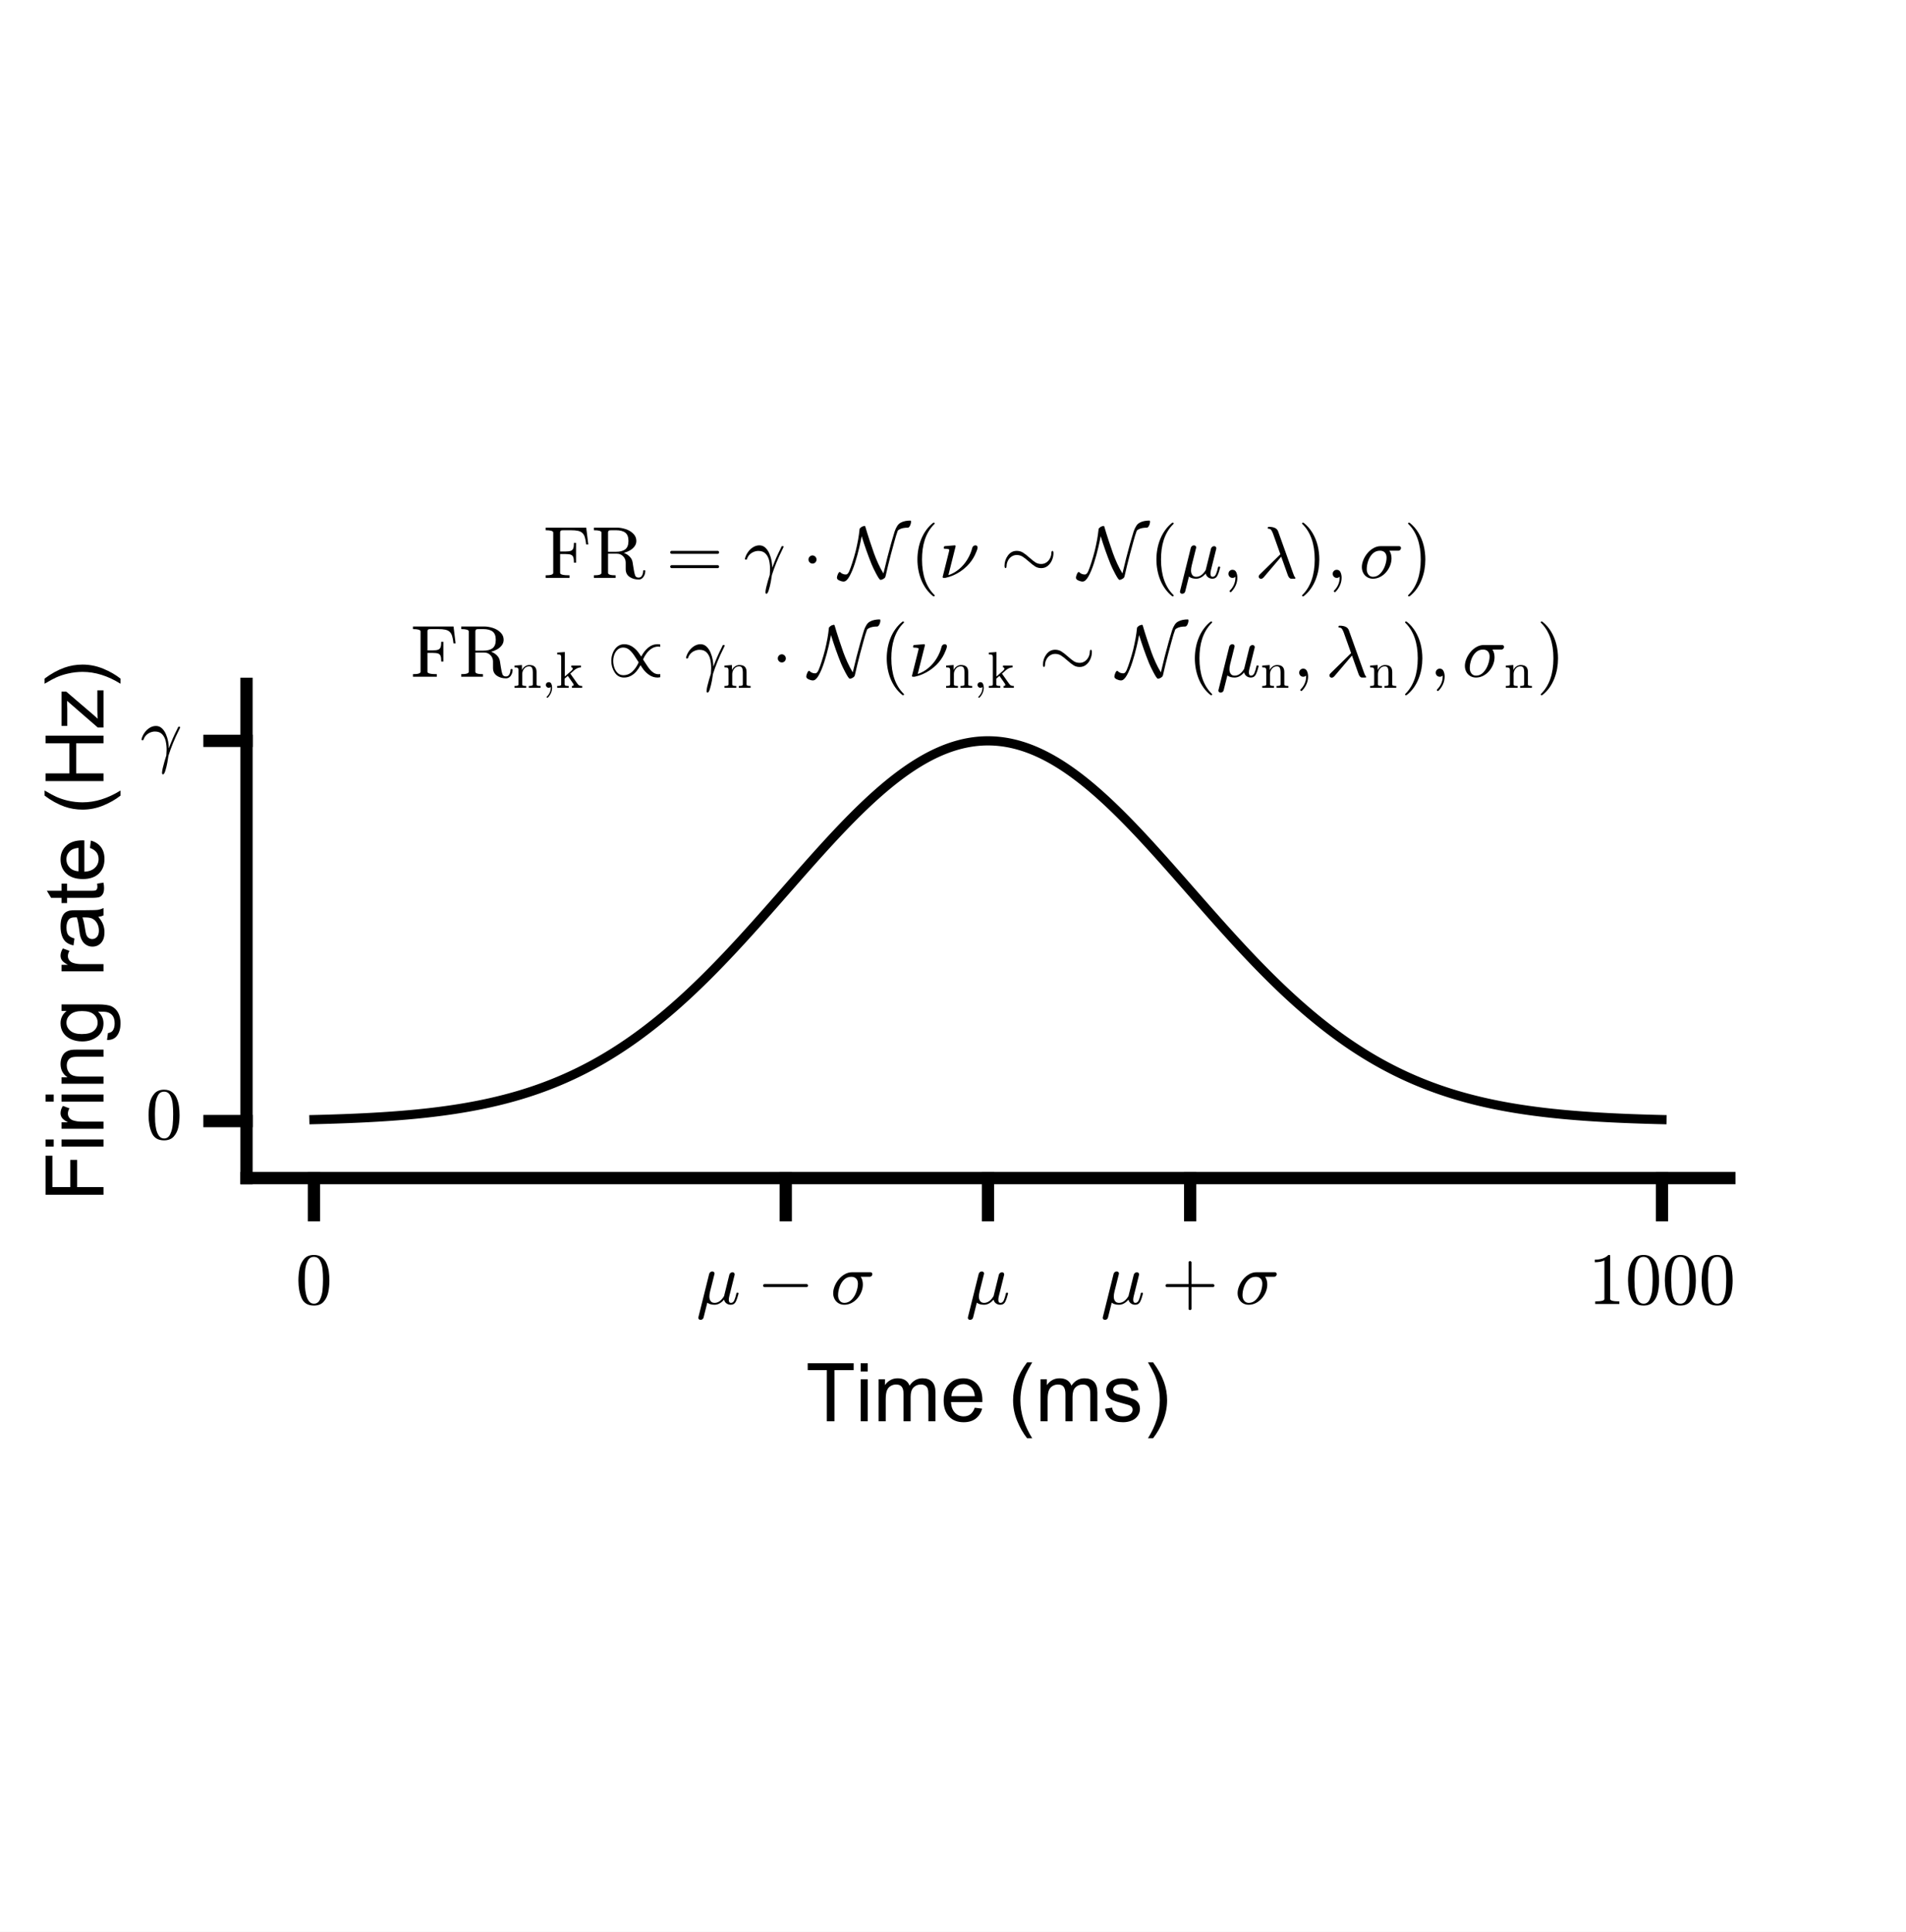 <?xml version="1.0"?>
<!DOCTYPE svg PUBLIC '-//W3C//DTD SVG 1.0//EN'
          'http://www.w3.org/TR/2001/REC-SVG-20010904/DTD/svg10.dtd'>
<svg xmlns:xlink="http://www.w3.org/1999/xlink" style="fill-opacity:1; color-rendering:auto; color-interpolation:auto; text-rendering:auto; stroke:black; stroke-linecap:square; stroke-miterlimit:10; shape-rendering:auto; stroke-opacity:1; fill:black; stroke-dasharray:none; font-weight:normal; stroke-width:1; font-family:'Dialog'; font-style:normal; stroke-linejoin:miter; font-size:12px; stroke-dashoffset:0; image-rendering:auto;" width="518" height="525" xmlns="http://www.w3.org/2000/svg"
><rect width="100%" height="100%" fill="#808080" stroke="none"/><!--Generated by the Batik Graphics2D SVG Generator--><defs id="genericDefs"
  /><g
  ><defs id="defs1"
    ><clipPath clipPathUnits="userSpaceOnUse" id="clipPath1"
      ><path d="M0 0 L518 0 L518 525 L0 525 L0 0 Z"
      /></clipPath
    ></defs
    ><g style="fill:white; stroke:white;"
    ><rect x="0" y="0" width="518" style="clip-path:url(#clipPath1); stroke:none;" height="525"
    /></g
    ><g style="fill:white; text-rendering:optimizeSpeed; color-rendering:optimizeSpeed; image-rendering:optimizeSpeed; shape-rendering:crispEdges; stroke:white; color-interpolation:sRGB;"
    ><rect x="0" width="518" height="525" y="0" style="stroke:none;"
    /></g
    ><g style="stroke-linecap:butt; text-rendering:geometricPrecision; color-rendering:optimizeQuality; image-rendering:optimizeQuality; stroke-linejoin:round; color-interpolation:linearRGB; stroke-width:2.5;"
    ><path d="M85.318 304.267 L85.684 304.258 L86.051 304.249 L86.417 304.24 L86.784 304.23 L87.15 304.221 L87.516 304.211 L87.883 304.2 L88.249 304.19 L88.615 304.18 L88.982 304.169 L89.348 304.158 L89.715 304.147 L90.081 304.135 L90.447 304.124 L90.814 304.112 L91.18 304.1 L91.546 304.088 L91.913 304.075 L92.279 304.062 L92.645 304.049 L93.012 304.036 L93.378 304.022 L93.745 304.009 L94.111 303.994 L94.477 303.98 L94.844 303.965 L95.21 303.95 L95.576 303.935 L95.943 303.92 L96.309 303.904 L96.675 303.888 L97.042 303.872 L97.408 303.855 L97.775 303.838 L98.141 303.82 L98.507 303.803 L98.874 303.785 L99.24 303.767 L99.606 303.748 L99.973 303.729 L100.339 303.71 L100.706 303.69 L101.072 303.67 L101.438 303.649 L101.805 303.628 L102.171 303.607 L102.537 303.586 L102.904 303.564 L103.27 303.541 L103.636 303.519 L104.003 303.496 L104.369 303.472 L104.736 303.448 L105.102 303.424 L105.468 303.399 L105.835 303.373 L106.201 303.348 L106.567 303.322 L106.934 303.295 L107.3 303.268 L107.666 303.24 L108.033 303.212 L108.399 303.183 L108.766 303.154 L109.132 303.125 L109.498 303.095 L109.865 303.064 L110.231 303.033 L110.597 303.002 L110.964 302.969 L111.33 302.937 L111.696 302.903 L112.063 302.87 L112.429 302.835 L112.796 302.8 L113.162 302.765 L113.528 302.728 L113.894 302.692 L114.261 302.654 L114.627 302.616 L114.994 302.578 L115.36 302.539 L115.726 302.499 L116.093 302.458 L116.459 302.417 L116.826 302.375 L117.192 302.333 L117.558 302.29 L117.924 302.246 L118.291 302.201 L118.657 302.156 L119.024 302.11 L119.39 302.063 L119.756 302.016 L120.123 301.967 L120.489 301.918 L120.856 301.869 L121.222 301.818 L121.588 301.767 L121.954 301.715 L122.321 301.662 L122.687 301.608 L123.054 301.554 L123.42 301.498 L123.786 301.442 L124.153 301.385 L124.519 301.327 L124.885 301.269 L125.252 301.209 L125.618 301.148 L125.984 301.087 L126.351 301.025 L126.717 300.961 L127.084 300.897 L127.45 300.832 L127.816 300.766 L128.183 300.699 L128.549 300.631 L128.916 300.562 L129.282 300.492 L129.648 300.421 L130.014 300.349 L130.381 300.276 L130.747 300.202 L131.114 300.127 L131.48 300.05 L131.846 299.973 L132.213 299.895 L132.579 299.815 L132.945 299.735 L133.312 299.653 L133.678 299.57 L134.044 299.486 L134.411 299.401 L134.777 299.315 L135.144 299.228 L135.51 299.139 L135.876 299.049 L136.243 298.958 L136.609 298.866 L136.975 298.773 L137.342 298.678 L137.708 298.582 L138.075 298.485 L138.441 298.386 L138.807 298.287 L139.174 298.186 L139.54 298.083 L139.906 297.98 L140.273 297.875 L140.639 297.768 L141.005 297.661 L141.372 297.552 L141.738 297.441 L142.105 297.329 L142.471 297.216 L142.837 297.102 L143.204 296.986 L143.57 296.868 L143.936 296.749 L144.303 296.629 L144.669 296.507 L145.036 296.384 L145.402 296.259 L145.768 296.133 L146.135 296.005 L146.501 295.875 L146.867 295.745 L147.234 295.612 L147.6 295.478 L147.966 295.343 L148.333 295.205 L148.699 295.067 L149.065 294.926 L149.432 294.784 L149.798 294.641 L150.165 294.496 L150.531 294.349 L150.897 294.2 L151.264 294.05 L151.63 293.898 L151.996 293.745 L152.363 293.59 L152.729 293.433 L153.095 293.274 L153.462 293.114 L153.828 292.952 L154.195 292.788 L154.561 292.622 L154.927 292.455 L155.294 292.286 L155.66 292.115 L156.026 291.942 L156.393 291.767 L156.759 291.591 L157.125 291.413 L157.492 291.233 L157.858 291.051 L158.225 290.868 L158.591 290.682 L158.957 290.495 L159.324 290.305 L159.69 290.114 L160.056 289.921 L160.423 289.726 L160.789 289.529 L161.155 289.331 L161.522 289.13 L161.888 288.927 L162.255 288.723 L162.621 288.516 L162.987 288.308 L163.354 288.098 L163.72 287.885 L164.086 287.671 L164.453 287.455 L164.819 287.236 L165.185 287.016 L165.552 286.794 L165.918 286.57 L166.285 286.344 L166.651 286.115 L167.017 285.885 L167.384 285.653 L167.75 285.419 L168.116 285.183 L168.483 284.944 L168.849 284.704 L169.215 284.462 L169.582 284.217 L169.948 283.971 L170.315 283.722 L170.681 283.472 L171.047 283.219 L171.414 282.965 L171.78 282.708 L172.146 282.449 L172.513 282.189 L172.879 281.926 L173.245 281.661 L173.612 281.394 L173.978 281.125 L174.345 280.854 L174.711 280.581 L175.077 280.306 L175.444 280.029 L175.81 279.75 L176.176 279.469 L176.543 279.185 L176.909 278.9 L177.275 278.613 L177.642 278.324 L178.008 278.032 L178.375 277.739 L178.741 277.443 L179.107 277.146 L179.474 276.846 L179.84 276.545 L180.206 276.242 L180.573 275.936 L180.939 275.629 L181.305 275.319 L181.672 275.008 L182.038 274.694 L182.405 274.379 L182.771 274.062 L183.137 273.743 L183.504 273.421 L183.87 273.098 L184.236 272.773 L184.603 272.446 L184.969 272.117 L185.335 271.786 L185.702 271.454 L186.068 271.119 L186.435 270.783 L186.801 270.445 L187.167 270.104 L187.534 269.763 L187.9 269.419 L188.266 269.073 L188.633 268.726 L188.999 268.377 L189.365 268.026 L189.732 267.673 L190.098 267.319 L190.464 266.963 L190.831 266.605 L191.197 266.246 L191.564 265.885 L191.93 265.522 L192.296 265.157 L192.663 264.791 L193.029 264.424 L193.395 264.054 L193.762 263.684 L194.128 263.311 L194.495 262.937 L194.861 262.562 L195.227 262.185 L195.594 261.807 L195.96 261.427 L196.326 261.046 L196.693 260.663 L197.059 260.279 L197.425 259.894 L197.792 259.507 L198.158 259.119 L198.525 258.73 L198.891 258.339 L199.257 257.947 L199.624 257.554 L199.99 257.16 L200.356 256.764 L200.723 256.368 L201.089 255.97 L201.456 255.571 L201.822 255.172 L202.188 254.771 L202.555 254.369 L202.921 253.966 L203.287 253.562 L203.654 253.157 L204.02 252.752 L204.386 252.345 L204.753 251.938 L205.119 251.53 L205.486 251.121 L205.852 250.711 L206.218 250.301 L206.584 249.89 L206.951 249.478 L207.317 249.065 L207.684 248.653 L208.05 248.239 L208.416 247.825 L208.783 247.41 L209.149 246.995 L209.516 246.58 L209.882 246.164 L210.248 245.748 L210.614 245.331 L210.981 244.915 L211.347 244.498 L211.714 244.08 L212.08 243.663 L212.446 243.245 L212.813 242.827 L213.179 242.41 L213.546 241.992 L213.912 241.574 L214.278 241.156 L214.644 240.738 L215.011 240.321 L215.377 239.904 L215.744 239.486 L216.11 239.069 L216.476 238.652 L216.843 238.236 L217.209 237.82 L217.576 237.404 L217.942 236.989 L218.308 236.574 L218.674 236.16 L219.041 235.746 L219.407 235.333 L219.774 234.92 L220.14 234.508 L220.506 234.097 L220.873 233.686 L221.239 233.276 L221.606 232.868 L221.972 232.46 L222.338 232.053 L222.704 231.646 L223.071 231.241 L223.437 230.837 L223.804 230.434 L224.17 230.032 L224.536 229.631 L224.903 229.232 L225.269 228.833 L225.636 228.436 L226.002 228.041 L226.368 227.646 L226.734 227.253 L227.101 226.862 L227.467 226.472 L227.834 226.083 L228.2 225.696 L228.566 225.311 L228.933 224.928 L229.299 224.546 L229.666 224.166 L230.032 223.787 L230.398 223.411 L230.764 223.036 L231.131 222.663 L231.497 222.293 L231.864 221.924 L232.23 221.557 L232.596 221.192 L232.963 220.83 L233.329 220.47 L233.695 220.112 L234.062 219.756 L234.428 219.402 L234.794 219.051 L235.161 218.702 L235.527 218.355 L235.894 218.011 L236.26 217.67 L236.626 217.331 L236.993 216.994 L237.359 216.661 L237.725 216.33 L238.092 216.001 L238.458 215.675 L238.825 215.352 L239.191 215.032 L239.557 214.715 L239.924 214.401 L240.29 214.089 L240.656 213.781 L241.023 213.475 L241.389 213.173 L241.755 212.874 L242.122 212.577 L242.488 212.284 L242.855 211.994 L243.221 211.708 L243.587 211.424 L243.954 211.144 L244.32 210.867 L244.686 210.594 L245.053 210.324 L245.419 210.057 L245.786 209.794 L246.152 209.534 L246.518 209.278 L246.885 209.025 L247.251 208.776 L247.617 208.531 L247.984 208.289 L248.35 208.051 L248.716 207.817 L249.083 207.586 L249.449 207.36 L249.815 207.137 L250.182 206.917 L250.548 206.702 L250.915 206.491 L251.281 206.283 L251.647 206.08 L252.014 205.88 L252.38 205.685 L252.746 205.493 L253.113 205.306 L253.479 205.122 L253.845 204.943 L254.212 204.768 L254.578 204.596 L254.945 204.43 L255.311 204.267 L255.677 204.108 L256.044 203.954 L256.41 203.804 L256.776 203.658 L257.143 203.517 L257.509 203.38 L257.875 203.247 L258.242 203.118 L258.608 202.994 L258.974 202.874 L259.341 202.759 L259.707 202.648 L260.074 202.541 L260.44 202.439 L260.806 202.341 L261.173 202.248 L261.539 202.159 L261.906 202.075 L262.272 201.995 L262.638 201.919 L263.005 201.849 L263.371 201.782 L263.737 201.721 L264.104 201.663 L264.47 201.611 L264.836 201.563 L265.203 201.519 L265.569 201.48 L265.935 201.446 L266.302 201.416 L266.668 201.391 L267.034 201.37 L267.401 201.354 L267.767 201.343 L268.134 201.336 L268.5 201.333 L268.866 201.336 L269.233 201.343 L269.599 201.354 L269.966 201.37 L270.332 201.391 L270.698 201.416 L271.065 201.446 L271.431 201.48 L271.797 201.519 L272.164 201.563 L272.53 201.611 L272.896 201.663 L273.263 201.721 L273.629 201.782 L273.995 201.849 L274.362 201.919 L274.728 201.995 L275.094 202.075 L275.461 202.159 L275.827 202.248 L276.194 202.341 L276.56 202.439 L276.926 202.541 L277.293 202.648 L277.659 202.759 L278.026 202.874 L278.392 202.994 L278.758 203.118 L279.125 203.247 L279.491 203.38 L279.857 203.517 L280.224 203.658 L280.59 203.804 L280.956 203.954 L281.323 204.108 L281.689 204.267 L282.055 204.43 L282.422 204.596 L282.788 204.768 L283.154 204.943 L283.521 205.122 L283.887 205.306 L284.254 205.493 L284.62 205.685 L284.986 205.88 L285.353 206.08 L285.719 206.283 L286.085 206.491 L286.452 206.702 L286.818 206.917 L287.185 207.137 L287.551 207.36 L287.917 207.586 L288.284 207.817 L288.65 208.051 L289.016 208.289 L289.383 208.531 L289.749 208.776 L290.115 209.025 L290.482 209.278 L290.848 209.534 L291.214 209.794 L291.581 210.057 L291.947 210.324 L292.314 210.594 L292.68 210.867 L293.046 211.144 L293.413 211.424 L293.779 211.708 L294.145 211.994 L294.512 212.284 L294.878 212.577 L295.245 212.874 L295.611 213.173 L295.977 213.475 L296.344 213.781 L296.71 214.089 L297.076 214.401 L297.443 214.715 L297.809 215.032 L298.175 215.352 L298.542 215.675 L298.908 216.001 L299.274 216.33 L299.641 216.661 L300.007 216.994 L300.374 217.331 L300.74 217.67 L301.106 218.011 L301.473 218.355 L301.839 218.702 L302.205 219.051 L302.572 219.402 L302.938 219.756 L303.305 220.112 L303.671 220.47 L304.037 220.83 L304.404 221.192 L304.77 221.557 L305.136 221.924 L305.503 222.293 L305.869 222.663 L306.235 223.036 L306.602 223.411 L306.968 223.787 L307.334 224.166 L307.701 224.546 L308.067 224.928 L308.434 225.311 L308.8 225.696 L309.166 226.083 L309.533 226.472 L309.899 226.862 L310.265 227.253 L310.632 227.646 L310.998 228.041 L311.365 228.436 L311.731 228.833 L312.097 229.232 L312.464 229.631 L312.83 230.032 L313.196 230.434 L313.563 230.837 L313.929 231.241 L314.295 231.646 L314.662 232.053 L315.028 232.46 L315.394 232.868 L315.761 233.276 L316.127 233.686 L316.494 234.097 L316.86 234.508 L317.226 234.92 L317.593 235.333 L317.959 235.746 L318.325 236.16 L318.692 236.574 L319.058 236.989 L319.425 237.404 L319.791 237.82 L320.157 238.236 L320.524 238.652 L320.89 239.069 L321.256 239.486 L321.623 239.904 L321.989 240.321 L322.356 240.738 L322.722 241.156 L323.088 241.574 L323.455 241.992 L323.821 242.41 L324.187 242.827 L324.554 243.245 L324.92 243.663 L325.286 244.08 L325.653 244.498 L326.019 244.915 L326.385 245.331 L326.752 245.748 L327.118 246.164 L327.485 246.58 L327.851 246.995 L328.217 247.41 L328.584 247.825 L328.95 248.239 L329.316 248.653 L329.683 249.065 L330.049 249.478 L330.416 249.89 L330.782 250.301 L331.148 250.711 L331.515 251.121 L331.881 251.53 L332.247 251.938 L332.614 252.345 L332.98 252.752 L333.346 253.157 L333.713 253.562 L334.079 253.966 L334.445 254.369 L334.812 254.771 L335.178 255.172 L335.545 255.571 L335.911 255.97 L336.277 256.368 L336.644 256.764 L337.01 257.16 L337.376 257.554 L337.743 257.947 L338.109 258.339 L338.476 258.73 L338.842 259.119 L339.208 259.507 L339.575 259.894 L339.941 260.279 L340.307 260.663 L340.674 261.046 L341.04 261.427 L341.406 261.807 L341.773 262.185 L342.139 262.562 L342.505 262.937 L342.872 263.311 L343.238 263.684 L343.605 264.054 L343.971 264.424 L344.337 264.791 L344.704 265.157 L345.07 265.522 L345.436 265.885 L345.803 266.246 L346.169 266.605 L346.536 266.963 L346.902 267.319 L347.268 267.673 L347.635 268.026 L348.001 268.377 L348.367 268.726 L348.734 269.073 L349.1 269.419 L349.466 269.763 L349.833 270.104 L350.199 270.445 L350.565 270.783 L350.932 271.119 L351.298 271.454 L351.665 271.786 L352.031 272.117 L352.397 272.446 L352.764 272.773 L353.13 273.098 L353.496 273.421 L353.863 273.743 L354.229 274.062 L354.596 274.379 L354.962 274.694 L355.328 275.008 L355.695 275.319 L356.061 275.629 L356.427 275.936 L356.794 276.242 L357.16 276.545 L357.526 276.846 L357.893 277.146 L358.259 277.443 L358.625 277.739 L358.992 278.032 L359.358 278.324 L359.724 278.613 L360.091 278.9 L360.457 279.185 L360.824 279.469 L361.19 279.75 L361.556 280.029 L361.923 280.306 L362.289 280.581 L362.656 280.854 L363.022 281.125 L363.388 281.394 L363.755 281.661 L364.121 281.926 L364.487 282.189 L364.854 282.449 L365.22 282.708 L365.586 282.965 L365.953 283.219 L366.319 283.472 L366.685 283.722 L367.052 283.971 L367.418 284.217 L367.784 284.462 L368.151 284.704 L368.517 284.944 L368.884 285.183 L369.25 285.419 L369.616 285.653 L369.983 285.885 L370.349 286.115 L370.716 286.344 L371.082 286.57 L371.448 286.794 L371.815 287.016 L372.181 287.236 L372.547 287.455 L372.914 287.671 L373.28 287.885 L373.646 288.098 L374.013 288.308 L374.379 288.516 L374.745 288.723 L375.112 288.927 L375.478 289.13 L375.844 289.331 L376.211 289.529 L376.577 289.726 L376.944 289.921 L377.31 290.114 L377.676 290.305 L378.043 290.495 L378.409 290.682 L378.776 290.868 L379.142 291.051 L379.508 291.233 L379.875 291.413 L380.241 291.591 L380.607 291.767 L380.974 291.942 L381.34 292.115 L381.706 292.286 L382.073 292.455 L382.439 292.622 L382.805 292.788 L383.172 292.952 L383.538 293.114 L383.904 293.274 L384.271 293.433 L384.637 293.59 L385.004 293.745 L385.37 293.898 L385.736 294.05 L386.103 294.2 L386.469 294.349 L386.835 294.496 L387.202 294.641 L387.568 294.784 L387.935 294.926 L388.301 295.067 L388.667 295.205 L389.034 295.343 L389.4 295.478 L389.766 295.612 L390.133 295.745 L390.499 295.875 L390.865 296.005 L391.232 296.133 L391.598 296.259 L391.964 296.384 L392.331 296.507 L392.697 296.629 L393.064 296.749 L393.43 296.868 L393.796 296.986 L394.163 297.102 L394.529 297.216 L394.895 297.329 L395.262 297.441 L395.628 297.552 L395.995 297.661 L396.361 297.768 L396.727 297.875 L397.094 297.98 L397.46 298.083 L397.826 298.186 L398.193 298.287 L398.559 298.386 L398.925 298.485 L399.292 298.582 L399.658 298.678 L400.024 298.773 L400.391 298.866 L400.757 298.958 L401.124 299.049 L401.49 299.139 L401.856 299.228 L402.223 299.315 L402.589 299.401 L402.955 299.486 L403.322 299.57 L403.688 299.653 L404.055 299.735 L404.421 299.815 L404.787 299.895 L405.154 299.973 L405.52 300.05 L405.886 300.127 L406.253 300.202 L406.619 300.276 L406.985 300.349 L407.352 300.421 L407.718 300.492 L408.084 300.562 L408.451 300.631 L408.817 300.699 L409.184 300.766 L409.55 300.832 L409.916 300.897 L410.283 300.961 L410.649 301.025 L411.015 301.087 L411.382 301.148 L411.748 301.209 L412.115 301.269 L412.481 301.327 L412.847 301.385 L413.214 301.442 L413.58 301.498 L413.946 301.554 L414.313 301.608 L414.679 301.662 L415.045 301.715 L415.412 301.767 L415.778 301.818 L416.144 301.869 L416.511 301.918 L416.877 301.967 L417.244 302.016 L417.61 302.063 L417.976 302.11 L418.343 302.156 L418.709 302.201 L419.075 302.246 L419.442 302.29 L419.808 302.333 L420.175 302.375 L420.541 302.417 L420.907 302.458 L421.274 302.499 L421.64 302.539 L422.006 302.578 L422.373 302.616 L422.739 302.654 L423.106 302.692 L423.472 302.728 L423.838 302.765 L424.205 302.8 L424.571 302.835 L424.937 302.87 L425.304 302.903 L425.67 302.937 L426.036 302.969 L426.403 303.002 L426.769 303.033 L427.135 303.064 L427.502 303.095 L427.868 303.125 L428.235 303.154 L428.601 303.183 L428.967 303.212 L429.334 303.24 L429.7 303.268 L430.066 303.295 L430.433 303.322 L430.799 303.348 L431.166 303.373 L431.532 303.399 L431.898 303.424 L432.265 303.448 L432.631 303.472 L432.997 303.496 L433.364 303.519 L433.73 303.541 L434.096 303.564 L434.463 303.586 L434.829 303.607 L435.195 303.628 L435.562 303.649 L435.928 303.67 L436.295 303.69 L436.661 303.71 L437.027 303.729 L437.394 303.748 L437.76 303.767 L438.126 303.785 L438.493 303.803 L438.859 303.82 L439.226 303.838 L439.592 303.855 L439.958 303.872 L440.325 303.888 L440.691 303.904 L441.057 303.92 L441.424 303.935 L441.79 303.95 L442.156 303.965 L442.523 303.98 L442.889 303.994 L443.255 304.009 L443.622 304.022 L443.988 304.036 L444.355 304.049 L444.721 304.062 L445.087 304.075 L445.454 304.088 L445.82 304.1 L446.186 304.112 L446.553 304.124 L446.919 304.135 L447.286 304.147 L447.652 304.158 L448.018 304.169 L448.385 304.18 L448.751 304.19 L449.117 304.2 L449.484 304.211 L449.85 304.221 L450.216 304.23 L450.583 304.24 L450.949 304.249 L451.315 304.258 L451.682 304.267" style="fill:none; fill-rule:evenodd;"
      /><line x1="67" x2="470" y1="320.167" style="stroke-linecap:square; fill:none; stroke-width:3.333;" y2="320.167"
      /><line x1="85.318" x2="85.318" y1="320.167" style="stroke-linecap:square; fill:none; stroke-width:3.333;" y2="330.242"
      /><line x1="213.546" x2="213.546" y1="320.167" style="stroke-linecap:square; fill:none; stroke-width:3.333;" y2="330.242"
      /><line x1="268.5" x2="268.5" y1="320.167" style="stroke-linecap:square; fill:none; stroke-width:3.333;" y2="330.242"
      /><line x1="323.455" x2="323.455" y1="320.167" style="stroke-linecap:square; fill:none; stroke-width:3.333;" y2="330.242"
      /><line x1="451.682" x2="451.682" y1="320.167" style="stroke-linecap:square; fill:none; stroke-width:3.333;" y2="330.242"
    /></g
    ><g transform="translate(85.318,337.575)" style="font-size:20px; text-rendering:geometricPrecision; color-rendering:optimizeQuality; image-rendering:optimizeQuality; font-family:'mwa_cmr10'; color-interpolation:linearRGB;"
    ><path style="stroke:none;" d="M0 17.237 Q-2.453 17.237 -3.336 15.222 Q-4.219 13.206 -4.219 10.425 Q-4.219 8.691 -3.898 7.152 Q-3.578 5.612 -2.641 4.542 Q-1.703 3.472 0 3.472 Q1.312 3.472 2.156 4.12 Q3 4.769 3.438 5.792 Q3.875 6.816 4.039 7.98 Q4.203 9.144 4.203 10.425 Q4.203 12.144 3.883 13.644 Q3.562 15.144 2.633 16.191 Q1.703 17.237 0 17.237 ZM0 16.722 Q1.109 16.722 1.656 15.581 Q2.203 14.441 2.336 13.05 Q2.469 11.659 2.469 10.097 Q2.469 8.597 2.336 7.323 Q2.203 6.05 1.664 5.027 Q1.125 4.003 0 4.003 Q-1.125 4.003 -1.672 5.034 Q-2.219 6.066 -2.352 7.331 Q-2.484 8.597 -2.484 10.097 Q-2.484 11.206 -2.43 12.198 Q-2.375 13.191 -2.141 14.237 Q-1.906 15.284 -1.383 16.003 Q-0.859 16.722 0 16.722 Z"
    /></g
    ><g transform="translate(213.546,337.575)" style="font-size:20px; text-rendering:geometricPrecision; color-rendering:optimizeQuality; image-rendering:optimizeQuality; font-family:'mwb_cmmi10'; color-interpolation:linearRGB;"
    ><path style="stroke:none;" d="M-23.758 20.566 Q-23.758 20.441 -23.742 20.409 L-20.805 8.597 Q-20.711 8.316 -20.485 8.136 Q-20.258 7.956 -19.961 7.956 Q-19.711 7.956 -19.532 8.112 Q-19.352 8.269 -19.352 8.519 Q-19.352 8.581 -19.36 8.612 Q-19.367 8.644 -19.383 8.691 L-20.555 13.362 Q-20.758 14.191 -20.758 14.8 Q-20.758 15.534 -20.407 16.019 Q-20.055 16.503 -19.336 16.503 Q-17.883 16.503 -16.774 14.675 Q-16.774 14.659 -16.766 14.652 Q-16.758 14.644 -16.758 14.628 L-15.32 8.816 Q-15.242 8.55 -15 8.362 Q-14.758 8.175 -14.477 8.175 Q-14.242 8.175 -14.063 8.331 Q-13.883 8.487 -13.883 8.737 Q-13.883 8.862 -13.899 8.894 L-15.336 14.659 Q-15.477 15.222 -15.477 15.644 Q-15.477 16.503 -14.899 16.503 Q-14.274 16.503 -13.953 15.73 Q-13.633 14.956 -13.399 13.862 Q-13.367 13.737 -13.242 13.737 L-13.008 13.737 Q-12.93 13.737 -12.875 13.8 Q-12.82 13.862 -12.82 13.941 Q-13.164 15.331 -13.578 16.175 Q-13.992 17.019 -14.93 17.019 Q-15.602 17.019 -16.11 16.644 Q-16.617 16.269 -16.774 15.612 Q-17.274 16.237 -17.945 16.628 Q-18.617 17.019 -19.352 17.019 Q-20.602 17.019 -21.32 16.441 L-22.336 20.487 Q-22.399 20.769 -22.633 20.941 Q-22.867 21.112 -23.164 21.112 Q-23.399 21.112 -23.578 20.964 Q-23.758 20.816 -23.758 20.566 Z"
      /><path style="stroke:none;" d="M-5.778 12.206 Q-5.95 12.206 -6.06 12.073 Q-6.169 11.941 -6.169 11.8 Q-6.169 11.659 -6.06 11.527 Q-5.95 11.394 -5.778 11.394 L5.69 11.394 Q5.847 11.394 5.948 11.527 Q6.05 11.659 6.05 11.8 Q6.05 11.941 5.948 12.073 Q5.847 12.206 5.69 12.206 L-5.778 12.206 Z"
      /><path style="stroke:none;" d="M15.909 17.019 Q15.034 17.019 14.339 16.597 Q13.643 16.175 13.268 15.448 Q12.893 14.722 12.893 13.862 Q12.893 12.925 13.315 11.902 Q13.737 10.878 14.464 10.027 Q15.19 9.175 16.112 8.675 Q17.034 8.175 18.003 8.175 L23.034 8.175 Q23.237 8.175 23.386 8.316 Q23.534 8.456 23.534 8.691 Q23.534 8.972 23.323 9.191 Q23.112 9.409 22.815 9.409 L20.378 9.409 Q20.956 10.269 20.956 11.503 Q20.956 12.503 20.565 13.48 Q20.175 14.456 19.479 15.261 Q18.784 16.066 17.862 16.542 Q16.94 17.019 15.909 17.019 ZM15.94 16.503 Q17.034 16.503 17.878 15.644 Q18.722 14.784 19.167 13.55 Q19.612 12.316 19.612 11.269 Q19.612 10.409 19.143 9.909 Q18.675 9.409 17.815 9.409 Q16.659 9.409 15.847 10.191 Q15.034 10.972 14.628 12.159 Q14.222 13.347 14.222 14.441 Q14.222 15.3 14.675 15.902 Q15.128 16.503 15.94 16.503 Z"
    /></g
    ><g transform="translate(268.5,337.575)" style="font-size:20px; text-rendering:geometricPrecision; color-rendering:optimizeQuality; image-rendering:optimizeQuality; font-family:'mwb_cmmi10'; color-interpolation:linearRGB;"
    ><path style="stroke:none;" d="M-5.463 20.566 Q-5.463 20.441 -5.447 20.409 L-2.51 8.597 Q-2.416 8.316 -2.189 8.136 Q-1.963 7.956 -1.666 7.956 Q-1.416 7.956 -1.236 8.112 Q-1.057 8.269 -1.057 8.519 Q-1.057 8.581 -1.065 8.612 Q-1.072 8.644 -1.088 8.691 L-2.26 13.362 Q-2.463 14.191 -2.463 14.8 Q-2.463 15.534 -2.111 16.019 Q-1.76 16.503 -1.041 16.503 Q0.412 16.503 1.521 14.675 Q1.521 14.659 1.529 14.652 Q1.537 14.644 1.537 14.628 L2.974 8.816 Q3.053 8.55 3.295 8.362 Q3.537 8.175 3.818 8.175 Q4.053 8.175 4.232 8.331 Q4.412 8.487 4.412 8.737 Q4.412 8.862 4.396 8.894 L2.959 14.659 Q2.818 15.222 2.818 15.644 Q2.818 16.503 3.396 16.503 Q4.021 16.503 4.342 15.73 Q4.662 14.956 4.896 13.862 Q4.928 13.737 5.053 13.737 L5.287 13.737 Q5.365 13.737 5.42 13.8 Q5.474 13.862 5.474 13.941 Q5.131 15.331 4.717 16.175 Q4.303 17.019 3.365 17.019 Q2.693 17.019 2.186 16.644 Q1.678 16.269 1.521 15.612 Q1.021 16.237 0.349 16.628 Q-0.322 17.019 -1.057 17.019 Q-2.307 17.019 -3.026 16.441 L-4.041 20.487 Q-4.104 20.769 -4.338 20.941 Q-4.572 21.112 -4.869 21.112 Q-5.104 21.112 -5.283 20.964 Q-5.463 20.816 -5.463 20.566 Z"
    /></g
    ><g transform="translate(323.455,337.575)" style="font-size:20px; text-rendering:geometricPrecision; color-rendering:optimizeQuality; image-rendering:optimizeQuality; font-family:'mwb_cmmi10'; color-interpolation:linearRGB;"
    ><path style="stroke:none;" d="M-23.758 20.566 Q-23.758 20.441 -23.742 20.409 L-20.805 8.597 Q-20.711 8.316 -20.485 8.136 Q-20.258 7.956 -19.961 7.956 Q-19.711 7.956 -19.532 8.112 Q-19.352 8.269 -19.352 8.519 Q-19.352 8.581 -19.36 8.612 Q-19.367 8.644 -19.383 8.691 L-20.555 13.362 Q-20.758 14.191 -20.758 14.8 Q-20.758 15.534 -20.407 16.019 Q-20.055 16.503 -19.336 16.503 Q-17.883 16.503 -16.774 14.675 Q-16.774 14.659 -16.766 14.652 Q-16.758 14.644 -16.758 14.628 L-15.32 8.816 Q-15.242 8.55 -15 8.362 Q-14.758 8.175 -14.477 8.175 Q-14.242 8.175 -14.063 8.331 Q-13.883 8.487 -13.883 8.737 Q-13.883 8.862 -13.899 8.894 L-15.336 14.659 Q-15.477 15.222 -15.477 15.644 Q-15.477 16.503 -14.899 16.503 Q-14.274 16.503 -13.953 15.73 Q-13.633 14.956 -13.399 13.862 Q-13.367 13.737 -13.242 13.737 L-13.008 13.737 Q-12.93 13.737 -12.875 13.8 Q-12.82 13.862 -12.82 13.941 Q-13.164 15.331 -13.578 16.175 Q-13.992 17.019 -14.93 17.019 Q-15.602 17.019 -16.11 16.644 Q-16.617 16.269 -16.774 15.612 Q-17.274 16.237 -17.945 16.628 Q-18.617 17.019 -19.352 17.019 Q-20.602 17.019 -21.32 16.441 L-22.336 20.487 Q-22.399 20.769 -22.633 20.941 Q-22.867 21.112 -23.164 21.112 Q-23.399 21.112 -23.578 20.964 Q-23.758 20.816 -23.758 20.566 Z"
      /><path style="stroke:none;" d="M-6.325 12.206 Q-6.481 12.206 -6.591 12.073 Q-6.7 11.941 -6.7 11.8 Q-6.7 11.659 -6.591 11.527 Q-6.481 11.394 -6.325 11.394 L-0.435 11.394 L-0.435 5.503 Q-0.435 5.347 -0.317 5.245 Q-0.2 5.144 -0.044 5.144 Q0.112 5.144 0.237 5.245 Q0.362 5.347 0.362 5.503 L0.362 11.394 L6.237 11.394 Q6.378 11.394 6.487 11.527 Q6.597 11.659 6.597 11.8 Q6.597 11.941 6.487 12.073 Q6.378 12.206 6.237 12.206 L0.362 12.206 L0.362 18.097 Q0.362 18.253 0.237 18.355 Q0.112 18.456 -0.044 18.456 Q-0.2 18.456 -0.317 18.355 Q-0.435 18.253 -0.435 18.097 L-0.435 12.206 L-6.325 12.206 Z"
      /><path style="stroke:none;" d="M15.909 17.019 Q15.034 17.019 14.339 16.597 Q13.643 16.175 13.268 15.448 Q12.893 14.722 12.893 13.862 Q12.893 12.925 13.315 11.902 Q13.737 10.878 14.464 10.027 Q15.19 9.175 16.112 8.675 Q17.034 8.175 18.003 8.175 L23.034 8.175 Q23.237 8.175 23.386 8.316 Q23.534 8.456 23.534 8.691 Q23.534 8.972 23.323 9.191 Q23.112 9.409 22.815 9.409 L20.378 9.409 Q20.956 10.269 20.956 11.503 Q20.956 12.503 20.565 13.48 Q20.175 14.456 19.479 15.261 Q18.784 16.066 17.862 16.542 Q16.94 17.019 15.909 17.019 ZM15.94 16.503 Q17.034 16.503 17.878 15.644 Q18.722 14.784 19.167 13.55 Q19.612 12.316 19.612 11.269 Q19.612 10.409 19.143 9.909 Q18.675 9.409 17.815 9.409 Q16.659 9.409 15.847 10.191 Q15.034 10.972 14.628 12.159 Q14.222 13.347 14.222 14.441 Q14.222 15.3 14.675 15.902 Q15.128 16.503 15.94 16.503 Z"
    /></g
    ><g transform="translate(451.682,337.575)" style="font-size:20px; text-rendering:geometricPrecision; color-rendering:optimizeQuality; image-rendering:optimizeQuality; font-family:'mwa_cmr10'; color-interpolation:linearRGB;"
    ><path style="stroke:none;" d="M-18.141 16.8 L-18.141 16.097 Q-15.641 16.097 -15.641 15.456 L-15.641 4.956 Q-16.672 5.456 -18.266 5.456 L-18.266 4.753 Q-15.813 4.753 -14.563 3.472 L-14.281 3.472 Q-14.203 3.472 -14.141 3.526 Q-14.078 3.581 -14.078 3.659 L-14.078 15.456 Q-14.078 16.097 -11.578 16.097 L-11.578 16.8 L-18.141 16.8 Z"
      /><path style="stroke:none;" d="M-5 17.237 Q-7.453 17.237 -8.336 15.222 Q-9.219 13.206 -9.219 10.425 Q-9.219 8.691 -8.899 7.152 Q-8.578 5.612 -7.641 4.542 Q-6.703 3.472 -5 3.472 Q-3.688 3.472 -2.844 4.12 Q-2 4.769 -1.562 5.792 Q-1.125 6.816 -0.961 7.98 Q-0.797 9.144 -0.797 10.425 Q-0.797 12.144 -1.117 13.644 Q-1.438 15.144 -2.367 16.191 Q-3.297 17.237 -5 17.237 ZM-5 16.722 Q-3.891 16.722 -3.344 15.581 Q-2.797 14.441 -2.664 13.05 Q-2.531 11.659 -2.531 10.097 Q-2.531 8.597 -2.664 7.323 Q-2.797 6.05 -3.336 5.027 Q-3.875 4.003 -5 4.003 Q-6.125 4.003 -6.672 5.034 Q-7.219 6.066 -7.352 7.331 Q-7.484 8.597 -7.484 10.097 Q-7.484 11.206 -7.43 12.198 Q-7.375 13.191 -7.141 14.237 Q-6.906 15.284 -6.383 16.003 Q-5.859 16.722 -5 16.722 Z"
      /><path style="stroke:none;" d="M5 17.237 Q2.547 17.237 1.664 15.222 Q0.781 13.206 0.781 10.425 Q0.781 8.691 1.102 7.152 Q1.422 5.612 2.359 4.542 Q3.297 3.472 5 3.472 Q6.312 3.472 7.156 4.12 Q8 4.769 8.438 5.792 Q8.875 6.816 9.039 7.98 Q9.203 9.144 9.203 10.425 Q9.203 12.144 8.883 13.644 Q8.562 15.144 7.633 16.191 Q6.703 17.237 5 17.237 ZM5 16.722 Q6.109 16.722 6.656 15.581 Q7.203 14.441 7.336 13.05 Q7.469 11.659 7.469 10.097 Q7.469 8.597 7.336 7.323 Q7.203 6.05 6.664 5.027 Q6.125 4.003 5 4.003 Q3.875 4.003 3.328 5.034 Q2.781 6.066 2.648 7.331 Q2.516 8.597 2.516 10.097 Q2.516 11.206 2.57 12.198 Q2.625 13.191 2.859 14.237 Q3.094 15.284 3.617 16.003 Q4.141 16.722 5 16.722 Z"
      /><path style="stroke:none;" d="M15 17.237 Q12.547 17.237 11.664 15.222 Q10.781 13.206 10.781 10.425 Q10.781 8.691 11.102 7.152 Q11.422 5.612 12.359 4.542 Q13.297 3.472 15 3.472 Q16.312 3.472 17.156 4.12 Q18 4.769 18.438 5.792 Q18.875 6.816 19.039 7.98 Q19.203 9.144 19.203 10.425 Q19.203 12.144 18.883 13.644 Q18.562 15.144 17.633 16.191 Q16.703 17.237 15 17.237 ZM15 16.722 Q16.109 16.722 16.656 15.581 Q17.203 14.441 17.336 13.05 Q17.469 11.659 17.469 10.097 Q17.469 8.597 17.336 7.323 Q17.203 6.05 16.664 5.027 Q16.125 4.003 15 4.003 Q13.875 4.003 13.328 5.034 Q12.781 6.066 12.649 7.331 Q12.516 8.597 12.516 10.097 Q12.516 11.206 12.57 12.198 Q12.625 13.191 12.859 14.237 Q13.094 15.284 13.617 16.003 Q14.141 16.722 15 16.722 Z"
    /></g
    ><g transform="translate(268.5,363.242)" style="font-size:22px; text-rendering:geometricPrecision; color-rendering:optimizeQuality; image-rendering:optimizeQuality; font-family:'SansSerif'; color-interpolation:linearRGB;"
    ><path style="stroke:none;" d="M-43.797 23 L-43.797 9.109 L-48.984 9.109 L-48.984 7.25 L-36.5 7.25 L-36.5 9.109 L-41.719 9.109 L-41.719 23 L-43.797 23 ZM-34.593 9.469 L-34.593 7.25 L-32.671 7.25 L-32.671 9.469 L-34.593 9.469 ZM-34.593 23 L-34.593 11.594 L-32.671 11.594 L-32.671 23 L-34.593 23 ZM-29.721 23 L-29.721 11.594 L-27.986 11.594 L-27.986 13.188 Q-27.455 12.359 -26.564 11.844 Q-25.674 11.328 -24.533 11.328 Q-23.268 11.328 -22.455 11.859 Q-21.643 12.391 -21.314 13.328 Q-19.955 11.328 -17.783 11.328 Q-16.096 11.328 -15.182 12.273 Q-14.268 13.219 -14.268 15.172 L-14.268 23 L-16.189 23 L-16.189 15.812 Q-16.189 14.656 -16.377 14.141 Q-16.564 13.625 -17.057 13.32 Q-17.549 13.016 -18.221 13.016 Q-19.424 13.016 -20.221 13.812 Q-21.018 14.609 -21.018 16.375 L-21.018 23 L-22.939 23 L-22.939 15.594 Q-22.939 14.297 -23.416 13.656 Q-23.893 13.016 -24.971 13.016 Q-25.783 13.016 -26.479 13.445 Q-27.174 13.875 -27.479 14.695 Q-27.783 15.516 -27.783 17.078 L-27.783 23 L-29.721 23 ZM-3.582 19.328 L-1.582 19.578 Q-2.066 21.328 -3.34 22.297 Q-4.613 23.266 -6.613 23.266 Q-9.113 23.266 -10.574 21.719 Q-12.035 20.172 -12.035 17.391 Q-12.035 14.516 -10.559 12.922 Q-9.082 11.328 -6.707 11.328 Q-4.426 11.328 -2.973 12.891 Q-1.52 14.453 -1.52 17.281 Q-1.52 17.453 -1.535 17.797 L-10.051 17.797 Q-9.941 19.672 -8.98 20.672 Q-8.02 21.672 -6.598 21.672 Q-5.535 21.672 -4.785 21.109 Q-4.035 20.547 -3.582 19.328 ZM-9.941 16.203 L-3.566 16.203 Q-3.691 14.766 -4.301 14.047 Q-5.223 12.922 -6.691 12.922 Q-8.02 12.922 -8.926 13.812 Q-9.832 14.703 -9.941 16.203 ZM10.641 27.625 Q9.047 25.609 7.938 22.906 Q6.828 20.203 6.828 17.297 Q6.828 14.734 7.656 12.391 Q8.625 9.672 10.641 6.984 L12.031 6.984 Q10.734 9.219 10.312 10.172 Q9.656 11.656 9.281 13.266 Q8.812 15.281 8.812 17.312 Q8.812 22.469 12.031 27.625 L10.641 27.625 ZM14.279 23 L14.279 11.594 L16.014 11.594 L16.014 13.188 Q16.545 12.359 17.436 11.844 Q18.326 11.328 19.467 11.328 Q20.732 11.328 21.545 11.859 Q22.357 12.391 22.686 13.328 Q24.045 11.328 26.217 11.328 Q27.904 11.328 28.818 12.273 Q29.732 13.219 29.732 15.172 L29.732 23 L27.811 23 L27.811 15.812 Q27.811 14.656 27.623 14.141 Q27.436 13.625 26.943 13.32 Q26.451 13.016 25.779 13.016 Q24.576 13.016 23.779 13.812 Q22.982 14.609 22.982 16.375 L22.982 23 L21.061 23 L21.061 15.594 Q21.061 14.297 20.584 13.656 Q20.107 13.016 19.029 13.016 Q18.217 13.016 17.521 13.445 Q16.826 13.875 16.521 14.695 Q16.217 15.516 16.217 17.078 L16.217 23 L14.279 23 ZM31.824 19.594 L33.746 19.297 Q33.902 20.438 34.637 21.055 Q35.371 21.672 36.699 21.672 Q38.027 21.672 38.676 21.125 Q39.324 20.578 39.324 19.859 Q39.324 19.203 38.746 18.828 Q38.355 18.562 36.777 18.172 Q34.637 17.625 33.816 17.234 Q32.996 16.844 32.574 16.148 Q32.152 15.453 32.152 14.625 Q32.152 13.859 32.504 13.211 Q32.855 12.562 33.449 12.125 Q33.902 11.797 34.684 11.562 Q35.465 11.328 36.355 11.328 Q37.699 11.328 38.715 11.719 Q39.73 12.109 40.215 12.766 Q40.699 13.422 40.871 14.531 L38.98 14.797 Q38.855 13.906 38.238 13.414 Q37.621 12.922 36.496 12.922 Q35.152 12.922 34.59 13.359 Q34.027 13.797 34.027 14.391 Q34.027 14.766 34.262 15.078 Q34.496 15.391 34.996 15.594 Q35.293 15.688 36.699 16.078 Q38.762 16.625 39.574 16.977 Q40.387 17.328 40.848 17.992 Q41.309 18.656 41.309 19.641 Q41.309 20.609 40.746 21.469 Q40.184 22.328 39.113 22.797 Q38.043 23.266 36.699 23.266 Q34.48 23.266 33.316 22.336 Q32.152 21.406 31.824 19.594 ZM44.871 27.625 L43.48 27.625 Q46.699 22.469 46.699 17.312 Q46.699 15.281 46.23 13.297 Q45.871 11.688 45.215 10.203 Q44.793 9.234 43.48 6.984 L44.871 6.984 Q46.887 9.672 47.855 12.391 Q48.684 14.734 48.684 17.297 Q48.684 20.203 47.574 22.906 Q46.465 25.609 44.871 27.625 Z"
    /></g
    ><g style="text-rendering:geometricPrecision; stroke-width:3.333; color-interpolation:linearRGB; color-rendering:optimizeQuality; image-rendering:optimizeQuality; stroke-linejoin:round;"
    ><line y2="185.833" style="fill:none;" x1="67" x2="67" y1="320.167"
      /><line y2="304.667" style="fill:none;" x1="67" x2="56.925" y1="304.667"
      /><line y2="201.333" style="fill:none;" x1="67" x2="56.925" y1="201.333"
    /></g
    ><g transform="translate(49.592,304.667)" style="font-size:20px; text-rendering:geometricPrecision; color-rendering:optimizeQuality; image-rendering:optimizeQuality; font-family:'mwa_cmr10'; color-interpolation:linearRGB;"
    ><path style="stroke:none;" d="M-5 5.237 Q-7.453 5.237 -8.336 3.222 Q-9.219 1.206 -9.219 -1.575 Q-9.219 -3.309 -8.899 -4.848 Q-8.578 -6.388 -7.641 -7.458 Q-6.703 -8.528 -5 -8.528 Q-3.688 -8.528 -2.844 -7.88 Q-2 -7.231 -1.562 -6.208 Q-1.125 -5.184 -0.961 -4.02 Q-0.797 -2.856 -0.797 -1.575 Q-0.797 0.144 -1.117 1.644 Q-1.438 3.144 -2.367 4.191 Q-3.297 5.237 -5 5.237 ZM-5 4.722 Q-3.891 4.722 -3.344 3.581 Q-2.797 2.441 -2.664 1.05 Q-2.531 -0.341 -2.531 -1.903 Q-2.531 -3.403 -2.664 -4.677 Q-2.797 -5.95 -3.336 -6.973 Q-3.875 -7.997 -5 -7.997 Q-6.125 -7.997 -6.672 -6.966 Q-7.219 -5.934 -7.352 -4.669 Q-7.484 -3.403 -7.484 -1.903 Q-7.484 -0.794 -7.43 0.198 Q-7.375 1.191 -7.141 2.237 Q-6.906 3.284 -6.383 4.003 Q-5.859 4.722 -5 4.722 Z"
    /></g
    ><g transform="translate(49.592,201.333)" style="font-size:20px; text-rendering:geometricPrecision; color-rendering:optimizeQuality; image-rendering:optimizeQuality; font-family:'mwb_cmmi10'; color-interpolation:linearRGB;"
    ><path style="stroke:none;" d="M-5.559 8.722 Q-5.559 8.269 -5.364 7.409 Q-5.169 6.55 -4.88 5.573 Q-4.591 4.597 -4.388 3.972 Q-4.309 2.987 -4.309 2.472 Q-4.309 1.191 -4.559 0.081 Q-4.809 -1.028 -5.513 -1.778 Q-6.216 -2.528 -7.481 -2.528 Q-8.138 -2.528 -8.802 -2.247 Q-9.466 -1.966 -9.934 -1.458 Q-10.403 -0.95 -10.591 -0.294 Q-10.622 -0.184 -10.747 -0.184 L-10.981 -0.184 Q-11.138 -0.184 -11.138 -0.356 L-11.138 -0.419 Q-10.919 -1.325 -10.348 -2.161 Q-9.778 -2.997 -8.95 -3.52 Q-8.122 -4.044 -7.2 -4.044 Q-6.263 -4.044 -5.583 -3.403 Q-4.903 -2.763 -4.489 -1.786 Q-4.075 -0.809 -3.895 0.183 Q-3.716 1.175 -3.716 2.05 Q-2.716 -0.684 -1.466 -3.122 L-1.169 -3.763 Q-1.106 -3.825 -1.028 -3.825 L-0.778 -3.825 Q-0.622 -3.825 -0.622 -3.638 Q-0.622 -3.606 -0.669 -3.528 L-0.966 -2.903 Q-1.841 -1.169 -2.567 0.612 Q-3.294 2.394 -3.809 4.034 Q-3.888 4.706 -4.106 5.878 Q-4.325 7.05 -4.638 8.066 Q-4.95 9.081 -5.263 9.112 Q-5.559 9.112 -5.559 8.722 Z"
    /></g
    ><g transform="translate(33.126,253) rotate(-90)" style="font-size:22px; text-rendering:geometricPrecision; color-rendering:optimizeQuality; image-rendering:optimizeQuality; font-family:'SansSerif'; color-interpolation:linearRGB;"
    ><path style="stroke:none;" d="M-71.688 -5 L-71.688 -20.75 L-61.078 -20.75 L-61.078 -18.891 L-69.609 -18.891 L-69.609 -14.016 L-62.219 -14.016 L-62.219 -12.156 L-69.609 -12.156 L-69.609 -5 L-71.688 -5 ZM-58.593 -18.531 L-58.593 -20.75 L-56.671 -20.75 L-56.671 -18.531 L-58.593 -18.531 ZM-58.593 -5 L-58.593 -16.406 L-56.671 -16.406 L-56.671 -5 L-58.593 -5 ZM-53.752 -5 L-53.752 -16.406 L-52.002 -16.406 L-52.002 -14.672 Q-51.346 -15.891 -50.775 -16.281 Q-50.205 -16.672 -49.533 -16.672 Q-48.549 -16.672 -47.549 -16.047 L-48.205 -14.25 Q-48.924 -14.672 -49.627 -14.672 Q-50.268 -14.672 -50.768 -14.289 Q-51.268 -13.906 -51.486 -13.234 Q-51.815 -12.203 -51.815 -10.969 L-51.815 -5 L-53.752 -5 ZM-46.379 -18.531 L-46.379 -20.75 L-44.457 -20.75 L-44.457 -18.531 L-46.379 -18.531 ZM-46.379 -5 L-46.379 -16.406 L-44.457 -16.406 L-44.457 -5 L-46.379 -5 ZM-41.507 -5 L-41.507 -16.406 L-39.773 -16.406 L-39.773 -14.781 Q-38.507 -16.672 -36.132 -16.672 Q-35.101 -16.672 -34.241 -16.297 Q-33.382 -15.922 -32.952 -15.32 Q-32.523 -14.719 -32.351 -13.891 Q-32.241 -13.359 -32.241 -12.016 L-32.241 -5 L-34.179 -5 L-34.179 -11.938 Q-34.179 -13.125 -34.398 -13.711 Q-34.616 -14.297 -35.194 -14.641 Q-35.773 -14.984 -36.554 -14.984 Q-37.788 -14.984 -38.679 -14.203 Q-39.569 -13.422 -39.569 -11.234 L-39.569 -5 L-41.507 -5 ZM-29.631 -4.047 L-27.756 -3.781 Q-27.631 -2.906 -27.1 -2.5 Q-26.381 -1.969 -25.131 -1.969 Q-23.787 -1.969 -23.053 -2.508 Q-22.318 -3.047 -22.068 -4.016 Q-21.912 -4.609 -21.928 -6.5 Q-23.193 -5 -25.084 -5 Q-27.443 -5 -28.732 -6.695 Q-30.021 -8.391 -30.021 -10.766 Q-30.021 -12.406 -29.428 -13.781 Q-28.834 -15.156 -27.709 -15.914 Q-26.584 -16.672 -25.068 -16.672 Q-23.053 -16.672 -21.74 -15.031 L-21.74 -16.406 L-19.959 -16.406 L-19.959 -6.547 Q-19.959 -3.875 -20.506 -2.766 Q-21.053 -1.656 -22.225 -1.016 Q-23.396 -0.375 -25.115 -0.375 Q-27.162 -0.375 -28.42 -1.289 Q-29.678 -2.203 -29.631 -4.047 ZM-28.021 -10.906 Q-28.021 -8.656 -27.131 -7.625 Q-26.24 -6.594 -24.896 -6.594 Q-23.568 -6.594 -22.67 -7.625 Q-21.771 -8.656 -21.771 -10.844 Q-21.771 -12.938 -22.701 -14 Q-23.631 -15.062 -24.928 -15.062 Q-26.225 -15.062 -27.123 -14.016 Q-28.021 -12.969 -28.021 -10.906 ZM-10.955 -5 L-10.955 -16.406 L-9.205 -16.406 L-9.205 -14.672 Q-8.549 -15.891 -7.979 -16.281 Q-7.408 -16.672 -6.736 -16.672 Q-5.752 -16.672 -4.752 -16.047 L-5.408 -14.25 Q-6.127 -14.672 -6.83 -14.672 Q-7.471 -14.672 -7.971 -14.289 Q-8.471 -13.906 -8.69 -13.234 Q-9.018 -12.203 -9.018 -10.969 L-9.018 -5 L-10.955 -5 ZM3.84 -6.406 Q2.777 -5.5 1.777 -5.117 Q0.777 -4.734 -0.363 -4.734 Q-2.238 -4.734 -3.246 -5.656 Q-4.254 -6.578 -4.254 -8.016 Q-4.254 -8.844 -3.871 -9.539 Q-3.488 -10.234 -2.871 -10.648 Q-2.254 -11.062 -1.488 -11.281 Q-0.91 -11.438 0.231 -11.578 Q2.574 -11.859 3.684 -12.234 Q3.699 -12.641 3.699 -12.75 Q3.699 -13.922 3.152 -14.406 Q2.402 -15.062 0.949 -15.062 Q-0.426 -15.062 -1.074 -14.586 Q-1.723 -14.109 -2.035 -12.891 L-3.926 -13.156 Q-3.66 -14.375 -3.074 -15.117 Q-2.488 -15.859 -1.371 -16.266 Q-0.254 -16.672 1.23 -16.672 Q2.684 -16.672 3.598 -16.328 Q4.512 -15.984 4.941 -15.461 Q5.371 -14.938 5.543 -14.141 Q5.637 -13.641 5.637 -12.359 L5.637 -9.781 Q5.637 -7.078 5.762 -6.367 Q5.887 -5.656 6.246 -5 L4.231 -5 Q3.934 -5.609 3.84 -6.406 ZM3.684 -10.719 Q2.637 -10.297 0.527 -10 Q-0.66 -9.828 -1.16 -9.609 Q-1.66 -9.391 -1.926 -8.977 Q-2.191 -8.562 -2.191 -8.062 Q-2.191 -7.281 -1.605 -6.766 Q-1.02 -6.25 0.105 -6.25 Q1.23 -6.25 2.098 -6.742 Q2.965 -7.234 3.371 -8.078 Q3.684 -8.734 3.684 -10.016 L3.684 -10.719 ZM12.856 -6.734 L13.138 -5.016 Q12.325 -4.844 11.669 -4.844 Q10.622 -4.844 10.044 -5.18 Q9.466 -5.516 9.231 -6.055 Q8.997 -6.594 8.997 -8.344 L8.997 -14.906 L7.575 -14.906 L7.575 -16.406 L8.997 -16.406 L8.997 -19.234 L10.919 -20.391 L10.919 -16.406 L12.856 -16.406 L12.856 -14.906 L10.919 -14.906 L10.919 -8.234 Q10.919 -7.406 11.021 -7.172 Q11.122 -6.938 11.349 -6.797 Q11.575 -6.656 12.013 -6.656 Q12.325 -6.656 12.856 -6.734 ZM22.562 -8.672 L24.562 -8.422 Q24.078 -6.672 22.805 -5.703 Q21.531 -4.734 19.531 -4.734 Q17.031 -4.734 15.57 -6.281 Q14.109 -7.828 14.109 -10.609 Q14.109 -13.484 15.586 -15.078 Q17.062 -16.672 19.438 -16.672 Q21.719 -16.672 23.172 -15.109 Q24.625 -13.547 24.625 -10.719 Q24.625 -10.547 24.609 -10.203 L16.094 -10.203 Q16.203 -8.328 17.164 -7.328 Q18.125 -6.328 19.547 -6.328 Q20.609 -6.328 21.359 -6.891 Q22.109 -7.453 22.562 -8.672 ZM16.203 -11.797 L22.578 -11.797 Q22.453 -13.234 21.844 -13.953 Q20.922 -15.078 19.453 -15.078 Q18.125 -15.078 17.219 -14.188 Q16.312 -13.297 16.203 -11.797 ZM36.785 -0.375 Q35.191 -2.391 34.082 -5.094 Q32.973 -7.797 32.973 -10.703 Q32.973 -13.266 33.801 -15.609 Q34.77 -18.328 36.785 -21.016 L38.176 -21.016 Q36.879 -18.781 36.457 -17.828 Q35.801 -16.344 35.426 -14.734 Q34.957 -12.719 34.957 -10.688 Q34.957 -5.531 38.176 -0.375 L36.785 -0.375 ZM40.736 -5 L40.736 -20.75 L42.815 -20.75 L42.815 -14.281 L51.002 -14.281 L51.002 -20.75 L53.08 -20.75 L53.08 -5 L51.002 -5 L51.002 -12.422 L42.815 -12.422 L42.815 -5 L40.736 -5 ZM55.296 -5 L55.296 -6.562 L62.546 -14.906 Q61.312 -14.844 60.374 -14.844 L55.718 -14.844 L55.718 -16.406 L65.046 -16.406 L65.046 -15.125 L58.858 -7.891 L57.671 -6.562 Q58.968 -6.672 60.108 -6.672 L65.39 -6.672 L65.39 -5 L55.296 -5 ZM68.577 -0.375 L67.186 -0.375 Q70.405 -5.531 70.405 -10.688 Q70.405 -12.719 69.936 -14.703 Q69.577 -16.312 68.921 -17.797 Q68.499 -18.766 67.186 -21.016 L68.577 -21.016 Q70.593 -18.328 71.561 -15.609 Q72.39 -13.266 72.39 -10.703 Q72.39 -7.797 71.28 -5.094 Q70.171 -2.391 68.577 -0.375 Z"
    /></g
    ><g transform="translate(268.5,152.25)" style="font-size:20px; text-rendering:geometricPrecision; color-rendering:optimizeQuality; image-rendering:optimizeQuality; font-family:'mwa_cmr10'; color-interpolation:linearRGB;"
    ><path style="stroke:none;" d="M-120.21 4.8 L-120.21 4.097 Q-118.148 4.097 -118.148 3.456 L-118.148 -7.528 Q-118.148 -8.153 -120.21 -8.153 L-120.21 -8.856 L-109.179 -8.856 L-108.617 -4.278 L-109.195 -4.278 Q-109.335 -5.544 -109.562 -6.27 Q-109.789 -6.997 -110.234 -7.411 Q-110.679 -7.825 -111.414 -7.989 Q-112.148 -8.153 -113.429 -8.153 L-115.257 -8.153 Q-115.617 -8.153 -115.82 -8.13 Q-116.023 -8.106 -116.148 -7.966 Q-116.273 -7.825 -116.273 -7.528 L-116.273 -2.372 L-114.867 -2.372 Q-113.835 -2.372 -113.359 -2.559 Q-112.882 -2.747 -112.703 -3.224 Q-112.523 -3.7 -112.523 -4.716 L-111.945 -4.716 L-111.945 0.659 L-112.523 0.659 Q-112.523 -0.372 -112.703 -0.849 Q-112.882 -1.325 -113.359 -1.505 Q-113.835 -1.684 -114.867 -1.684 L-116.273 -1.684 L-116.273 3.456 Q-116.273 4.097 -113.726 4.097 L-113.726 4.8 L-120.21 4.8 Z"
      /><path style="stroke:none;" d="M-107.092 4.8 L-107.092 4.097 Q-105.046 4.097 -105.046 3.456 L-105.046 -7.528 Q-105.046 -8.153 -107.092 -8.153 L-107.092 -8.856 L-100.827 -8.856 Q-99.702 -8.856 -98.467 -8.458 Q-97.233 -8.059 -96.397 -7.223 Q-95.561 -6.388 -95.561 -5.247 Q-95.561 -4.403 -96.069 -3.739 Q-96.577 -3.075 -97.358 -2.638 Q-98.139 -2.2 -98.967 -1.997 Q-98.061 -1.684 -97.389 -1.005 Q-96.717 -0.325 -96.577 0.566 L-96.296 2.331 Q-96.108 3.534 -95.889 4.128 Q-95.671 4.722 -94.936 4.722 Q-94.311 4.722 -94.006 4.144 Q-93.702 3.566 -93.702 2.878 Q-93.702 2.8 -93.639 2.753 Q-93.577 2.706 -93.499 2.706 L-93.327 2.706 Q-93.124 2.706 -93.124 2.956 Q-93.124 3.503 -93.342 4.027 Q-93.561 4.55 -93.96 4.894 Q-94.358 5.237 -94.921 5.237 Q-96.374 5.237 -97.413 4.519 Q-98.452 3.8 -98.452 2.409 L-98.452 0.644 Q-98.452 -0.356 -99.139 -1.067 Q-99.827 -1.778 -100.842 -1.778 L-103.249 -1.778 L-103.249 3.456 Q-103.249 4.097 -101.186 4.097 L-101.186 4.8 L-107.092 4.8 ZM-103.249 -2.294 L-101.108 -2.294 Q-99.436 -2.294 -98.569 -2.966 Q-97.702 -3.638 -97.702 -5.247 Q-97.702 -6.825 -98.561 -7.489 Q-99.421 -8.153 -101.108 -8.153 L-102.233 -8.153 Q-102.592 -8.153 -102.788 -8.13 Q-102.983 -8.106 -103.116 -7.966 Q-103.249 -7.825 -103.249 -7.528 L-103.249 -2.294 Z"
      /><path style="stroke:none;" d="M-85.987 2.144 Q-86.143 2.144 -86.252 2.019 Q-86.362 1.894 -86.362 1.737 Q-86.362 1.581 -86.252 1.464 Q-86.143 1.347 -85.987 1.347 L-73.424 1.347 Q-73.284 1.347 -73.174 1.464 Q-73.065 1.581 -73.065 1.737 Q-73.065 1.894 -73.174 2.019 Q-73.284 2.144 -73.424 2.144 L-85.987 2.144 ZM-85.987 -1.747 Q-86.143 -1.747 -86.252 -1.864 Q-86.362 -1.981 -86.362 -2.138 Q-86.362 -2.294 -86.252 -2.419 Q-86.143 -2.544 -85.987 -2.544 L-73.424 -2.544 Q-73.284 -2.544 -73.174 -2.419 Q-73.065 -2.294 -73.065 -2.138 Q-73.065 -1.981 -73.174 -1.864 Q-73.284 -1.747 -73.424 -1.747 L-85.987 -1.747 Z"
      /><path style="stroke:none;" d="M-60.469 8.722 Q-60.469 8.269 -60.274 7.409 Q-60.079 6.55 -59.79 5.573 Q-59.501 4.597 -59.297 3.972 Q-59.219 2.987 -59.219 2.472 Q-59.219 1.191 -59.469 0.081 Q-59.719 -1.028 -60.422 -1.778 Q-61.126 -2.528 -62.391 -2.528 Q-63.047 -2.528 -63.712 -2.247 Q-64.376 -1.966 -64.844 -1.458 Q-65.313 -0.95 -65.501 -0.294 Q-65.532 -0.184 -65.657 -0.184 L-65.891 -0.184 Q-66.047 -0.184 -66.047 -0.356 L-66.047 -0.419 Q-65.829 -1.325 -65.258 -2.161 Q-64.688 -2.997 -63.86 -3.52 Q-63.032 -4.044 -62.11 -4.044 Q-61.172 -4.044 -60.493 -3.403 Q-59.813 -2.763 -59.399 -1.786 Q-58.985 -0.809 -58.805 0.183 Q-58.626 1.175 -58.626 2.05 Q-57.626 -0.684 -56.376 -3.122 L-56.079 -3.763 Q-56.016 -3.825 -55.938 -3.825 L-55.688 -3.825 Q-55.532 -3.825 -55.532 -3.638 Q-55.532 -3.606 -55.579 -3.528 L-55.876 -2.903 Q-56.751 -1.169 -57.477 0.612 Q-58.204 2.394 -58.719 4.034 Q-58.797 4.706 -59.016 5.878 Q-59.235 7.05 -59.547 8.066 Q-59.86 9.081 -60.172 9.112 Q-60.469 9.112 -60.469 8.722 Z"
      /><path style="stroke:none;" d="M-48.778 -0.2 Q-48.778 -0.481 -48.637 -0.739 Q-48.497 -0.997 -48.239 -1.153 Q-47.981 -1.309 -47.684 -1.309 Q-47.403 -1.309 -47.145 -1.153 Q-46.887 -0.997 -46.739 -0.739 Q-46.59 -0.481 -46.59 -0.2 Q-46.59 0.253 -46.903 0.581 Q-47.215 0.909 -47.684 0.909 Q-48.137 0.909 -48.458 0.581 Q-48.778 0.253 -48.778 -0.2 Z"
      /><path style="stroke:none;" d="M-41.044 4.753 Q-41.044 4.394 -40.786 3.792 Q-40.528 3.191 -40.247 3.191 Q-40.2 3.191 -40.184 3.222 Q-39.544 3.878 -38.606 3.878 Q-38.075 3.878 -37.677 2.925 Q-37.278 1.972 -36.888 0.722 Q-36.669 0.081 -36.372 -0.942 Q-36.075 -1.966 -35.919 -2.606 Q-35.794 -3.138 -35.598 -4.036 Q-35.403 -4.934 -35.286 -5.606 Q-35.169 -6.278 -35.067 -6.981 Q-34.966 -7.684 -34.888 -8.466 Q-34.888 -8.575 -34.747 -8.716 Q-34.528 -8.934 -34.231 -9.122 Q-33.934 -9.247 -33.653 -9.309 L-33.481 -9.309 Q-33.372 -9.247 -33.341 -9.169 Q-32.841 -7.419 -32.106 -5.2 Q-31.434 -3.153 -30.958 -1.841 Q-30.481 -0.528 -29.825 0.917 Q-29.169 2.362 -28.403 3.597 Q-27.356 -0.888 -26.325 -4.544 L-26.059 -5.466 Q-25.637 -6.981 -25.356 -7.825 Q-25.075 -8.669 -24.637 -9.341 Q-24.294 -9.888 -23.723 -10.2 Q-23.153 -10.513 -22.481 -10.645 Q-21.809 -10.778 -21.075 -10.778 Q-20.903 -10.778 -20.903 -10.45 Q-20.903 -10.216 -21.005 -9.848 Q-21.106 -9.481 -21.286 -9.2 Q-21.466 -8.919 -21.684 -8.856 Q-22.481 -8.856 -23.098 -8.731 Q-23.716 -8.606 -24.231 -8.278 Q-24.481 -8.091 -24.52 -7.997 Q-24.559 -7.903 -24.716 -7.419 Q-24.981 -6.716 -25.247 -5.716 L-25.497 -4.825 Q-26.012 -2.981 -26.411 -1.466 Q-26.809 0.05 -27.169 1.534 Q-27.528 3.019 -27.872 4.534 Q-27.856 4.534 -27.872 4.511 Q-27.887 4.487 -27.887 4.472 Q-27.887 4.659 -28.114 4.855 Q-28.341 5.05 -28.637 5.183 Q-28.934 5.316 -29.122 5.331 L-29.262 5.331 Q-29.591 5.175 -30.395 3.651 Q-31.2 2.128 -31.606 1.144 Q-33.091 -2.528 -34.325 -6.544 Q-34.481 -5.575 -34.966 -3.481 Q-35.45 -1.388 -36.13 0.745 Q-36.809 2.878 -37.614 4.339 Q-38.419 5.8 -39.231 5.8 Q-39.747 5.8 -40.395 5.503 Q-41.044 5.206 -41.044 4.753 Z"
      /><path style="stroke:none;" d="M-14.905 9.769 Q-16.015 8.878 -16.82 7.745 Q-17.624 6.612 -18.14 5.323 Q-18.655 4.034 -18.913 2.628 Q-19.171 1.222 -19.171 -0.2 Q-19.171 -1.638 -18.913 -3.044 Q-18.655 -4.45 -18.132 -5.747 Q-17.609 -7.044 -16.796 -8.177 Q-15.984 -9.309 -14.905 -10.169 Q-14.905 -10.2 -14.812 -10.2 L-14.624 -10.2 Q-14.562 -10.2 -14.515 -10.145 Q-14.468 -10.091 -14.468 -10.028 Q-14.468 -9.934 -14.499 -9.903 Q-15.484 -8.934 -16.132 -7.841 Q-16.78 -6.747 -17.179 -5.513 Q-17.577 -4.278 -17.749 -2.958 Q-17.921 -1.638 -17.921 -0.2 Q-17.921 6.159 -14.53 9.456 Q-14.468 9.519 -14.468 9.628 Q-14.468 9.675 -14.523 9.737 Q-14.577 9.8 -14.624 9.8 L-14.812 9.8 Q-14.905 9.8 -14.905 9.769 Z"
      /><path style="stroke:none;" d="M-12.065 4.8 Q-12.315 4.8 -12.315 4.534 L-10.612 -2.263 Q-10.534 -2.606 -10.503 -2.794 Q-10.503 -3.122 -11.8 -3.122 Q-12.018 -3.122 -12.018 -3.388 Q-12.003 -3.434 -11.972 -3.559 Q-11.94 -3.684 -11.886 -3.755 Q-11.831 -3.825 -11.722 -3.825 L-9.034 -4.044 Q-8.784 -4.044 -8.784 -3.778 L-10.753 4.05 Q-9.175 3.534 -7.839 2.409 Q-6.503 1.284 -5.581 -0.239 Q-4.659 -1.763 -4.253 -3.403 Q-4.175 -3.684 -3.94 -3.864 Q-3.706 -4.044 -3.409 -4.044 Q-3.143 -4.044 -2.979 -3.888 Q-2.815 -3.731 -2.815 -3.466 Q-2.815 -3.138 -3.081 -2.481 Q-3.346 -1.825 -3.596 -1.309 Q-4.378 0.269 -5.69 1.581 Q-6.518 2.394 -7.456 3.026 Q-8.393 3.659 -9.425 4.105 Q-10.456 4.55 -11.597 4.8 L-12.065 4.8 Z"
      /><path style="stroke:none;" d="M4.768 2.144 Q4.565 2.144 4.502 1.628 L4.502 1.519 Q4.502 -0.028 5.424 -1.286 Q6.346 -2.544 7.815 -2.544 Q8.737 -2.544 9.487 -2.091 Q10.237 -1.638 11.245 -0.731 Q12.252 0.175 12.924 0.597 Q13.596 1.019 14.487 1.019 Q15.268 1.019 15.893 0.589 Q16.518 0.159 16.877 -0.552 Q17.237 -1.263 17.237 -2.044 Q17.299 -2.544 17.518 -2.544 Q17.737 -2.544 17.799 -2.044 L17.799 -1.919 Q17.799 -0.95 17.393 -0.005 Q16.987 0.941 16.237 1.542 Q15.487 2.144 14.487 2.144 Q13.565 2.144 12.854 1.706 Q12.143 1.269 11.135 0.37 Q10.127 -0.528 9.416 -0.974 Q8.705 -1.419 7.815 -1.419 Q7.034 -1.419 6.401 -0.989 Q5.768 -0.559 5.416 0.151 Q5.065 0.862 5.065 1.628 Q5.002 2.144 4.768 2.144 Z"
      /><path style="stroke:none;" d="M23.91 4.753 Q23.91 4.394 24.168 3.792 Q24.426 3.191 24.707 3.191 Q24.754 3.191 24.77 3.222 Q25.41 3.878 26.348 3.878 Q26.879 3.878 27.277 2.925 Q27.676 1.972 28.067 0.722 Q28.285 0.081 28.582 -0.942 Q28.879 -1.966 29.035 -2.606 Q29.16 -3.138 29.355 -4.036 Q29.551 -4.934 29.668 -5.606 Q29.785 -6.278 29.887 -6.981 Q29.988 -7.684 30.067 -8.466 Q30.067 -8.575 30.207 -8.716 Q30.426 -8.934 30.723 -9.122 Q31.02 -9.247 31.301 -9.309 L31.473 -9.309 Q31.582 -9.247 31.613 -9.169 Q32.113 -7.419 32.848 -5.2 Q33.52 -3.153 33.996 -1.841 Q34.473 -0.528 35.129 0.917 Q35.785 2.362 36.551 3.597 Q37.598 -0.888 38.629 -4.544 L38.895 -5.466 Q39.316 -6.981 39.598 -7.825 Q39.879 -8.669 40.316 -9.341 Q40.66 -9.888 41.23 -10.2 Q41.801 -10.513 42.473 -10.645 Q43.145 -10.778 43.879 -10.778 Q44.051 -10.778 44.051 -10.45 Q44.051 -10.216 43.949 -9.848 Q43.848 -9.481 43.668 -9.2 Q43.488 -8.919 43.27 -8.856 Q42.473 -8.856 41.855 -8.731 Q41.238 -8.606 40.723 -8.278 Q40.473 -8.091 40.434 -7.997 Q40.395 -7.903 40.238 -7.419 Q39.973 -6.716 39.707 -5.716 L39.457 -4.825 Q38.941 -2.981 38.543 -1.466 Q38.145 0.05 37.785 1.534 Q37.426 3.019 37.082 4.534 Q37.098 4.534 37.082 4.511 Q37.066 4.487 37.066 4.472 Q37.066 4.659 36.84 4.855 Q36.613 5.05 36.316 5.183 Q36.02 5.316 35.832 5.331 L35.691 5.331 Q35.363 5.175 34.559 3.651 Q33.754 2.128 33.348 1.144 Q31.863 -2.528 30.629 -6.544 Q30.473 -5.575 29.988 -3.481 Q29.504 -1.388 28.824 0.745 Q28.145 2.878 27.34 4.339 Q26.535 5.8 25.723 5.8 Q25.207 5.8 24.559 5.503 Q23.91 5.206 23.91 4.753 Z"
      /><path style="stroke:none;" d="M50.048 9.769 Q48.939 8.878 48.134 7.745 Q47.33 6.612 46.814 5.323 Q46.298 4.034 46.041 2.628 Q45.783 1.222 45.783 -0.2 Q45.783 -1.638 46.041 -3.044 Q46.298 -4.45 46.822 -5.747 Q47.345 -7.044 48.158 -8.177 Q48.97 -9.309 50.048 -10.169 Q50.048 -10.2 50.142 -10.2 L50.33 -10.2 Q50.392 -10.2 50.439 -10.145 Q50.486 -10.091 50.486 -10.028 Q50.486 -9.934 50.455 -9.903 Q49.47 -8.934 48.822 -7.841 Q48.173 -6.747 47.775 -5.513 Q47.377 -4.278 47.205 -2.958 Q47.033 -1.638 47.033 -0.2 Q47.033 6.159 50.423 9.456 Q50.486 9.519 50.486 9.628 Q50.486 9.675 50.431 9.737 Q50.377 9.8 50.33 9.8 L50.142 9.8 Q50.048 9.8 50.048 9.769 Z"
      /><path style="stroke:none;" d="M52.186 8.566 Q52.186 8.441 52.201 8.409 L55.139 -3.403 Q55.233 -3.684 55.459 -3.864 Q55.686 -4.044 55.983 -4.044 Q56.233 -4.044 56.412 -3.888 Q56.592 -3.731 56.592 -3.481 Q56.592 -3.419 56.584 -3.388 Q56.576 -3.356 56.561 -3.309 L55.389 1.362 Q55.186 2.191 55.186 2.8 Q55.186 3.534 55.537 4.019 Q55.889 4.503 56.608 4.503 Q58.061 4.503 59.17 2.675 Q59.17 2.659 59.178 2.651 Q59.186 2.644 59.186 2.628 L60.623 -3.184 Q60.701 -3.45 60.943 -3.638 Q61.186 -3.825 61.467 -3.825 Q61.701 -3.825 61.881 -3.669 Q62.061 -3.513 62.061 -3.263 Q62.061 -3.138 62.045 -3.106 L60.608 2.659 Q60.467 3.222 60.467 3.644 Q60.467 4.503 61.045 4.503 Q61.67 4.503 61.99 3.73 Q62.311 2.956 62.545 1.862 Q62.576 1.737 62.701 1.737 L62.936 1.737 Q63.014 1.737 63.068 1.8 Q63.123 1.862 63.123 1.941 Q62.779 3.331 62.365 4.175 Q61.951 5.019 61.014 5.019 Q60.342 5.019 59.834 4.644 Q59.326 4.269 59.17 3.612 Q58.67 4.237 57.998 4.628 Q57.326 5.019 56.592 5.019 Q55.342 5.019 54.623 4.441 L53.608 8.487 Q53.545 8.769 53.311 8.941 Q53.076 9.112 52.779 9.112 Q52.545 9.112 52.365 8.964 Q52.186 8.816 52.186 8.566 Z"
      /><path style="stroke:none;" d="M65.658 8.409 Q65.658 8.316 65.737 8.237 Q66.455 7.55 66.854 6.636 Q67.252 5.722 67.252 4.722 L67.252 4.472 Q66.94 4.8 66.455 4.8 Q66.002 4.8 65.682 4.48 Q65.362 4.159 65.362 3.691 Q65.362 3.222 65.682 2.909 Q66.002 2.597 66.455 2.597 Q67.174 2.597 67.479 3.261 Q67.783 3.925 67.783 4.722 Q67.783 5.831 67.338 6.831 Q66.893 7.831 66.08 8.644 Q66.002 8.675 65.955 8.675 Q65.846 8.675 65.752 8.589 Q65.658 8.503 65.658 8.409 Z"
      /><path style="stroke:none;" d="M73.579 4.456 Q73.579 4.159 73.844 3.894 L79.469 -1.622 L77.485 -7.184 Q77.25 -7.825 76.993 -8.192 Q76.735 -8.559 76.25 -8.559 Q76.016 -8.559 76.016 -8.825 Q76.047 -8.934 76.125 -9.005 Q76.204 -9.075 76.329 -9.075 Q78.422 -9.075 78.86 -7.841 L82.922 3.503 Q83.188 4.347 83.469 4.644 Q83.563 4.784 83.563 4.847 Q83.563 5.019 83.407 5.019 L82.313 5.019 Q81.829 4.878 81.532 4.159 L79.704 -0.966 L74.875 4.722 Q74.5 5.066 74.219 5.066 Q73.969 5.066 73.774 4.886 Q73.579 4.706 73.579 4.456 Z"
      /><path style="stroke:none;" d="M85.526 9.8 Q85.355 9.8 85.355 9.628 Q85.355 9.534 85.386 9.503 Q88.808 6.159 88.808 -0.2 Q88.808 -6.559 85.433 -9.856 Q85.355 -9.903 85.355 -10.028 Q85.355 -10.091 85.409 -10.145 Q85.464 -10.2 85.526 -10.2 L85.714 -10.2 Q85.776 -10.2 85.808 -10.169 Q87.245 -9.028 88.206 -7.411 Q89.167 -5.794 89.612 -3.958 Q90.058 -2.122 90.058 -0.2 Q90.058 1.222 89.816 2.589 Q89.573 3.956 89.05 5.292 Q88.526 6.628 87.73 7.753 Q86.933 8.878 85.808 9.769 Q85.776 9.8 85.714 9.8 L85.526 9.8 Z"
      /><path style="stroke:none;" d="M93.992 8.409 Q93.992 8.316 94.07 8.237 Q94.789 7.55 95.187 6.636 Q95.585 5.722 95.585 4.722 L95.585 4.472 Q95.273 4.8 94.789 4.8 Q94.335 4.8 94.015 4.48 Q93.695 4.159 93.695 3.691 Q93.695 3.222 94.015 2.909 Q94.335 2.597 94.789 2.597 Q95.507 2.597 95.812 3.261 Q96.117 3.925 96.117 4.722 Q96.117 5.831 95.671 6.831 Q95.226 7.831 94.414 8.644 Q94.335 8.675 94.289 8.675 Q94.179 8.675 94.085 8.589 Q93.992 8.503 93.992 8.409 Z"
      /><path style="stroke:none;" d="M104.631 5.019 Q103.756 5.019 103.06 4.597 Q102.365 4.175 101.99 3.448 Q101.615 2.722 101.615 1.862 Q101.615 0.925 102.037 -0.099 Q102.459 -1.122 103.185 -1.974 Q103.912 -2.825 104.834 -3.325 Q105.756 -3.825 106.724 -3.825 L111.756 -3.825 Q111.959 -3.825 112.107 -3.684 Q112.256 -3.544 112.256 -3.309 Q112.256 -3.028 112.045 -2.809 Q111.834 -2.591 111.537 -2.591 L109.099 -2.591 Q109.677 -1.731 109.677 -0.497 Q109.677 0.503 109.287 1.48 Q108.896 2.456 108.201 3.261 Q107.506 4.066 106.584 4.542 Q105.662 5.019 104.631 5.019 ZM104.662 4.503 Q105.756 4.503 106.599 3.644 Q107.443 2.784 107.888 1.55 Q108.334 0.316 108.334 -0.731 Q108.334 -1.591 107.865 -2.091 Q107.396 -2.591 106.537 -2.591 Q105.381 -2.591 104.568 -1.809 Q103.756 -1.028 103.349 0.159 Q102.943 1.347 102.943 2.441 Q102.943 3.3 103.396 3.901 Q103.849 4.503 104.662 4.503 Z"
      /><path style="stroke:none;" d="M114.339 9.8 Q114.167 9.8 114.167 9.628 Q114.167 9.534 114.198 9.503 Q117.62 6.159 117.62 -0.2 Q117.62 -6.559 114.245 -9.856 Q114.167 -9.903 114.167 -10.028 Q114.167 -10.091 114.222 -10.145 Q114.276 -10.2 114.339 -10.2 L114.526 -10.2 Q114.589 -10.2 114.62 -10.169 Q116.058 -9.028 117.019 -7.411 Q117.98 -5.794 118.425 -3.958 Q118.87 -2.122 118.87 -0.2 Q118.87 1.222 118.628 2.589 Q118.386 3.956 117.862 5.292 Q117.339 6.628 116.542 7.753 Q115.745 8.878 114.62 9.769 Q114.589 9.8 114.526 9.8 L114.339 9.8 Z"
    /></g
    ><g transform="translate(268.5,179.117)" style="font-size:20px; text-rendering:geometricPrecision; color-rendering:optimizeQuality; image-rendering:optimizeQuality; font-family:'mwa_cmr10'; color-interpolation:linearRGB;"
    ><path style="stroke:none;" d="M-156.271 4.8 L-156.271 4.097 Q-154.208 4.097 -154.208 3.456 L-154.208 -7.528 Q-154.208 -8.153 -156.271 -8.153 L-156.271 -8.856 L-145.239 -8.856 L-144.677 -4.278 L-145.255 -4.278 Q-145.396 -5.544 -145.622 -6.27 Q-145.849 -6.997 -146.294 -7.411 Q-146.739 -7.825 -147.474 -7.989 Q-148.208 -8.153 -149.489 -8.153 L-151.318 -8.153 Q-151.677 -8.153 -151.88 -8.13 Q-152.083 -8.106 -152.208 -7.966 Q-152.333 -7.825 -152.333 -7.528 L-152.333 -2.372 L-150.927 -2.372 Q-149.896 -2.372 -149.419 -2.559 Q-148.943 -2.747 -148.763 -3.224 Q-148.583 -3.7 -148.583 -4.716 L-148.005 -4.716 L-148.005 0.659 L-148.583 0.659 Q-148.583 -0.372 -148.763 -0.849 Q-148.943 -1.325 -149.419 -1.505 Q-149.896 -1.684 -150.927 -1.684 L-152.333 -1.684 L-152.333 3.456 Q-152.333 4.097 -149.786 4.097 L-149.786 4.8 L-156.271 4.8 Z"
      /><path style="stroke:none;" d="M-143.153 4.8 L-143.153 4.097 Q-141.106 4.097 -141.106 3.456 L-141.106 -7.528 Q-141.106 -8.153 -143.153 -8.153 L-143.153 -8.856 L-136.887 -8.856 Q-135.762 -8.856 -134.528 -8.458 Q-133.293 -8.059 -132.457 -7.223 Q-131.621 -6.388 -131.621 -5.247 Q-131.621 -4.403 -132.129 -3.739 Q-132.637 -3.075 -133.418 -2.638 Q-134.2 -2.2 -135.028 -1.997 Q-134.121 -1.684 -133.45 -1.005 Q-132.778 -0.325 -132.637 0.566 L-132.356 2.331 Q-132.168 3.534 -131.95 4.128 Q-131.731 4.722 -130.996 4.722 Q-130.371 4.722 -130.067 4.144 Q-129.762 3.566 -129.762 2.878 Q-129.762 2.8 -129.7 2.753 Q-129.637 2.706 -129.559 2.706 L-129.387 2.706 Q-129.184 2.706 -129.184 2.956 Q-129.184 3.503 -129.403 4.027 Q-129.621 4.55 -130.02 4.894 Q-130.418 5.237 -130.981 5.237 Q-132.434 5.237 -133.473 4.519 Q-134.512 3.8 -134.512 2.409 L-134.512 0.644 Q-134.512 -0.356 -135.2 -1.067 Q-135.887 -1.778 -136.903 -1.778 L-139.309 -1.778 L-139.309 3.456 Q-139.309 4.097 -137.246 4.097 L-137.246 4.8 L-143.153 4.8 ZM-139.309 -2.294 L-137.168 -2.294 Q-135.496 -2.294 -134.629 -2.966 Q-133.762 -3.638 -133.762 -5.247 Q-133.762 -6.825 -134.621 -7.489 Q-135.481 -8.153 -137.168 -8.153 L-138.293 -8.153 Q-138.653 -8.153 -138.848 -8.13 Q-139.043 -8.106 -139.176 -7.966 Q-139.309 -7.825 -139.309 -7.528 L-139.309 -2.294 Z"
      /><path style="stroke:none;" d="M-128.68 7.8 L-128.68 7.3 Q-128.212 7.3 -127.899 7.23 Q-127.587 7.159 -127.587 6.862 L-127.587 3.034 Q-127.587 2.659 -127.704 2.495 Q-127.821 2.331 -128.032 2.292 Q-128.243 2.253 -128.68 2.253 L-128.68 1.769 L-126.649 1.612 L-126.649 2.987 Q-126.368 2.378 -125.821 1.995 Q-125.274 1.612 -124.618 1.612 Q-123.649 1.612 -123.165 2.081 Q-122.68 2.55 -122.68 3.503 L-122.68 6.862 Q-122.68 7.159 -122.368 7.23 Q-122.055 7.3 -121.587 7.3 L-121.587 7.8 L-124.79 7.8 L-124.79 7.3 Q-124.305 7.3 -124.001 7.23 Q-123.696 7.159 -123.696 6.862 L-123.696 3.534 Q-123.696 2.862 -123.891 2.417 Q-124.087 1.972 -124.712 1.972 Q-125.524 1.972 -126.048 2.62 Q-126.571 3.269 -126.571 4.097 L-126.571 6.862 Q-126.571 7.159 -126.259 7.23 Q-125.946 7.3 -125.477 7.3 L-125.477 7.8 L-128.68 7.8 Z"
      /><path style="stroke:none;" d="M-119.934 10.316 Q-119.934 10.269 -119.887 10.206 Q-119.371 9.722 -119.09 9.089 Q-118.809 8.456 -118.809 7.737 L-118.809 7.581 Q-119.043 7.8 -119.371 7.8 Q-119.7 7.8 -119.926 7.573 Q-120.153 7.347 -120.153 7.034 Q-120.153 6.706 -119.926 6.487 Q-119.7 6.269 -119.371 6.269 Q-118.871 6.269 -118.66 6.73 Q-118.45 7.191 -118.45 7.737 Q-118.45 8.519 -118.762 9.222 Q-119.075 9.925 -119.637 10.487 Q-119.7 10.519 -119.731 10.519 Q-119.793 10.519 -119.864 10.456 Q-119.934 10.394 -119.934 10.316 Z"
      /><path style="stroke:none;" d="M-117.076 7.8 L-117.076 7.3 Q-116.592 7.3 -116.287 7.23 Q-115.983 7.159 -115.983 6.862 L-115.983 -0.481 Q-115.983 -0.856 -116.092 -1.028 Q-116.201 -1.2 -116.412 -1.239 Q-116.623 -1.278 -117.076 -1.278 L-117.076 -1.763 L-114.998 -1.919 L-114.998 4.737 L-113.123 3.081 Q-112.842 2.816 -112.842 2.597 Q-112.842 2.425 -112.959 2.339 Q-113.076 2.253 -113.233 2.253 L-113.233 1.769 L-110.608 1.769 L-110.608 2.253 Q-111.561 2.253 -112.514 3.081 L-113.498 3.956 L-111.717 6.487 Q-111.358 7.003 -111.108 7.152 Q-110.858 7.3 -110.279 7.3 L-110.279 7.8 L-113.061 7.8 L-113.061 7.3 Q-112.592 7.3 -112.592 7.019 Q-112.592 6.8 -112.842 6.487 L-114.186 4.566 L-115.045 5.3 L-115.045 6.862 Q-115.045 7.159 -114.733 7.23 Q-114.42 7.3 -113.951 7.3 L-113.951 7.8 L-117.076 7.8 Z"
      /><path style="stroke:none;" d="M-98.913 5.019 Q-100.538 5.019 -101.452 3.612 Q-102.366 2.206 -102.366 0.487 Q-102.366 -0.591 -101.968 -1.638 Q-101.569 -2.684 -100.765 -3.364 Q-99.96 -4.044 -98.851 -4.044 Q-97.585 -4.044 -96.507 -3.286 Q-95.429 -2.528 -94.679 -1.341 L-94.226 -0.684 Q-93.491 -2.138 -92.359 -3.091 Q-91.226 -4.044 -89.757 -4.044 Q-89.366 -4.044 -89.069 -3.966 L-89.054 -3.341 Q-89.319 -3.403 -89.569 -3.403 Q-90.538 -3.403 -91.335 -2.903 Q-92.132 -2.403 -92.741 -1.606 Q-93.351 -0.809 -93.741 0.097 L-92.804 1.519 Q-92.351 2.237 -91.898 2.792 Q-91.444 3.347 -90.843 3.73 Q-90.241 4.112 -89.523 4.112 Q-89.382 4.112 -89.054 4.081 L-89.054 4.925 Q-89.523 5.019 -89.804 5.019 Q-91.054 5.019 -92.148 4.253 Q-93.241 3.487 -93.991 2.316 L-94.429 1.659 Q-94.913 2.597 -95.562 3.355 Q-96.21 4.112 -97.062 4.566 Q-97.913 5.019 -98.913 5.019 ZM-99.085 4.378 Q-97.679 4.378 -96.624 3.37 Q-95.569 2.362 -94.929 0.878 L-95.851 -0.544 Q-96.554 -1.684 -97.343 -2.411 Q-98.132 -3.138 -99.132 -3.138 Q-100.007 -3.138 -100.624 -2.591 Q-101.241 -2.044 -101.546 -1.192 Q-101.851 -0.341 -101.851 0.503 Q-101.851 1.378 -101.554 2.276 Q-101.257 3.175 -100.632 3.776 Q-100.007 4.378 -99.085 4.378 Z"
      /><path style="stroke:none;" d="M-76.474 8.722 Q-76.474 8.269 -76.279 7.409 Q-76.083 6.55 -75.794 5.573 Q-75.505 4.597 -75.302 3.972 Q-75.224 2.987 -75.224 2.472 Q-75.224 1.191 -75.474 0.081 Q-75.724 -1.028 -76.427 -1.778 Q-77.13 -2.528 -78.396 -2.528 Q-79.052 -2.528 -79.716 -2.247 Q-80.38 -1.966 -80.849 -1.458 Q-81.318 -0.95 -81.505 -0.294 Q-81.537 -0.184 -81.662 -0.184 L-81.896 -0.184 Q-82.052 -0.184 -82.052 -0.356 L-82.052 -0.419 Q-81.833 -1.325 -81.263 -2.161 Q-80.693 -2.997 -79.865 -3.52 Q-79.037 -4.044 -78.115 -4.044 Q-77.177 -4.044 -76.498 -3.403 Q-75.818 -2.763 -75.404 -1.786 Q-74.99 -0.809 -74.81 0.183 Q-74.63 1.175 -74.63 2.05 Q-73.63 -0.684 -72.38 -3.122 L-72.083 -3.763 Q-72.021 -3.825 -71.943 -3.825 L-71.693 -3.825 Q-71.537 -3.825 -71.537 -3.638 Q-71.537 -3.606 -71.583 -3.528 L-71.88 -2.903 Q-72.755 -1.169 -73.482 0.612 Q-74.208 2.394 -74.724 4.034 Q-74.802 4.706 -75.021 5.878 Q-75.24 7.05 -75.552 8.066 Q-75.865 9.081 -76.177 9.112 Q-76.474 9.112 -76.474 8.722 Z"
      /><path style="stroke:none;" d="M-71.604 7.8 L-71.604 7.3 Q-71.135 7.3 -70.823 7.23 Q-70.51 7.159 -70.51 6.862 L-70.51 3.034 Q-70.51 2.659 -70.627 2.495 Q-70.744 2.331 -70.955 2.292 Q-71.166 2.253 -71.604 2.253 L-71.604 1.769 L-69.573 1.612 L-69.573 2.987 Q-69.291 2.378 -68.744 1.995 Q-68.198 1.612 -67.541 1.612 Q-66.573 1.612 -66.088 2.081 Q-65.604 2.55 -65.604 3.503 L-65.604 6.862 Q-65.604 7.159 -65.291 7.23 Q-64.979 7.3 -64.51 7.3 L-64.51 7.8 L-67.713 7.8 L-67.713 7.3 Q-67.229 7.3 -66.924 7.23 Q-66.619 7.159 -66.619 6.862 L-66.619 3.534 Q-66.619 2.862 -66.815 2.417 Q-67.01 1.972 -67.635 1.972 Q-68.448 1.972 -68.971 2.62 Q-69.494 3.269 -69.494 4.097 L-69.494 6.862 Q-69.494 7.159 -69.182 7.23 Q-68.869 7.3 -68.401 7.3 L-68.401 7.8 L-71.604 7.8 Z"
      /><path style="stroke:none;" d="M-57.116 -0.2 Q-57.116 -0.481 -56.975 -0.739 Q-56.835 -0.997 -56.577 -1.153 Q-56.319 -1.309 -56.022 -1.309 Q-55.741 -1.309 -55.483 -1.153 Q-55.225 -0.997 -55.077 -0.739 Q-54.928 -0.481 -54.928 -0.2 Q-54.928 0.253 -55.241 0.581 Q-55.553 0.909 -56.022 0.909 Q-56.475 0.909 -56.796 0.581 Q-57.116 0.253 -57.116 -0.2 Z"
      /><path style="stroke:none;" d="M-49.382 4.753 Q-49.382 4.394 -49.124 3.792 Q-48.866 3.191 -48.585 3.191 Q-48.538 3.191 -48.522 3.222 Q-47.882 3.878 -46.944 3.878 Q-46.413 3.878 -46.015 2.925 Q-45.616 1.972 -45.225 0.722 Q-45.007 0.081 -44.71 -0.942 Q-44.413 -1.966 -44.257 -2.606 Q-44.132 -3.138 -43.936 -4.036 Q-43.741 -4.934 -43.624 -5.606 Q-43.507 -6.278 -43.405 -6.981 Q-43.304 -7.684 -43.225 -8.466 Q-43.225 -8.575 -43.085 -8.716 Q-42.866 -8.934 -42.569 -9.122 Q-42.272 -9.247 -41.991 -9.309 L-41.819 -9.309 Q-41.71 -9.247 -41.679 -9.169 Q-41.179 -7.419 -40.444 -5.2 Q-39.772 -3.153 -39.296 -1.841 Q-38.819 -0.528 -38.163 0.917 Q-37.507 2.362 -36.741 3.597 Q-35.694 -0.888 -34.663 -4.544 L-34.397 -5.466 Q-33.975 -6.981 -33.694 -7.825 Q-33.413 -8.669 -32.975 -9.341 Q-32.632 -9.888 -32.061 -10.2 Q-31.491 -10.513 -30.819 -10.645 Q-30.147 -10.778 -29.413 -10.778 Q-29.241 -10.778 -29.241 -10.45 Q-29.241 -10.216 -29.343 -9.848 Q-29.444 -9.481 -29.624 -9.2 Q-29.804 -8.919 -30.022 -8.856 Q-30.819 -8.856 -31.436 -8.731 Q-32.054 -8.606 -32.569 -8.278 Q-32.819 -8.091 -32.858 -7.997 Q-32.897 -7.903 -33.054 -7.419 Q-33.319 -6.716 -33.585 -5.716 L-33.835 -4.825 Q-34.35 -2.981 -34.749 -1.466 Q-35.147 0.05 -35.507 1.534 Q-35.866 3.019 -36.21 4.534 Q-36.194 4.534 -36.21 4.511 Q-36.225 4.487 -36.225 4.472 Q-36.225 4.659 -36.452 4.855 Q-36.679 5.05 -36.975 5.183 Q-37.272 5.316 -37.46 5.331 L-37.6 5.331 Q-37.929 5.175 -38.733 3.651 Q-39.538 2.128 -39.944 1.144 Q-41.429 -2.528 -42.663 -6.544 Q-42.819 -5.575 -43.304 -3.481 Q-43.788 -1.388 -44.468 0.745 Q-45.147 2.878 -45.952 4.339 Q-46.757 5.8 -47.569 5.8 Q-48.085 5.8 -48.733 5.503 Q-49.382 5.206 -49.382 4.753 Z"
      /><path style="stroke:none;" d="M-23.244 9.769 Q-24.353 8.878 -25.158 7.745 Q-25.962 6.612 -26.478 5.323 Q-26.994 4.034 -27.251 2.628 Q-27.509 1.222 -27.509 -0.2 Q-27.509 -1.638 -27.251 -3.044 Q-26.994 -4.45 -26.47 -5.747 Q-25.947 -7.044 -25.134 -8.177 Q-24.322 -9.309 -23.244 -10.169 Q-23.244 -10.2 -23.15 -10.2 L-22.962 -10.2 Q-22.9 -10.2 -22.853 -10.145 Q-22.806 -10.091 -22.806 -10.028 Q-22.806 -9.934 -22.837 -9.903 Q-23.822 -8.934 -24.47 -7.841 Q-25.119 -6.747 -25.517 -5.513 Q-25.915 -4.278 -26.087 -2.958 Q-26.259 -1.638 -26.259 -0.2 Q-26.259 6.159 -22.869 9.456 Q-22.806 9.519 -22.806 9.628 Q-22.806 9.675 -22.861 9.737 Q-22.915 9.8 -22.962 9.8 L-23.15 9.8 Q-23.244 9.8 -23.244 9.769 Z"
      /><path style="stroke:none;" d="M-20.403 4.8 Q-20.653 4.8 -20.653 4.534 L-18.95 -2.263 Q-18.872 -2.606 -18.841 -2.794 Q-18.841 -3.122 -20.138 -3.122 Q-20.356 -3.122 -20.356 -3.388 Q-20.341 -3.434 -20.309 -3.559 Q-20.278 -3.684 -20.224 -3.755 Q-20.169 -3.825 -20.059 -3.825 L-17.372 -4.044 Q-17.122 -4.044 -17.122 -3.778 L-19.091 4.05 Q-17.513 3.534 -16.177 2.409 Q-14.841 1.284 -13.919 -0.239 Q-12.997 -1.763 -12.591 -3.403 Q-12.513 -3.684 -12.278 -3.864 Q-12.044 -4.044 -11.747 -4.044 Q-11.481 -4.044 -11.317 -3.888 Q-11.153 -3.731 -11.153 -3.466 Q-11.153 -3.138 -11.419 -2.481 Q-11.684 -1.825 -11.934 -1.309 Q-12.716 0.269 -14.028 1.581 Q-14.856 2.394 -15.794 3.026 Q-16.731 3.659 -17.763 4.105 Q-18.794 4.55 -19.934 4.8 L-20.403 4.8 Z"
      /><path style="stroke:none;" d="M-11.367 7.8 L-11.367 7.3 Q-10.899 7.3 -10.586 7.23 Q-10.274 7.159 -10.274 6.862 L-10.274 3.034 Q-10.274 2.659 -10.391 2.495 Q-10.508 2.331 -10.719 2.292 Q-10.93 2.253 -11.367 2.253 L-11.367 1.769 L-9.336 1.612 L-9.336 2.987 Q-9.055 2.378 -8.508 1.995 Q-7.961 1.612 -7.305 1.612 Q-6.336 1.612 -5.852 2.081 Q-5.367 2.55 -5.367 3.503 L-5.367 6.862 Q-5.367 7.159 -5.055 7.23 Q-4.742 7.3 -4.274 7.3 L-4.274 7.8 L-7.477 7.8 L-7.477 7.3 Q-6.992 7.3 -6.688 7.23 Q-6.383 7.159 -6.383 6.862 L-6.383 3.534 Q-6.383 2.862 -6.578 2.417 Q-6.774 1.972 -7.399 1.972 Q-8.211 1.972 -8.735 2.62 Q-9.258 3.269 -9.258 4.097 L-9.258 6.862 Q-9.258 7.159 -8.945 7.23 Q-8.633 7.3 -8.164 7.3 L-8.164 7.8 L-11.367 7.8 Z"
      /><path style="stroke:none;" d="M-2.621 10.316 Q-2.621 10.269 -2.574 10.206 Q-2.058 9.722 -1.777 9.089 Q-1.496 8.456 -1.496 7.737 L-1.496 7.581 Q-1.73 7.8 -2.058 7.8 Q-2.386 7.8 -2.613 7.573 Q-2.84 7.347 -2.84 7.034 Q-2.84 6.706 -2.613 6.487 Q-2.386 6.269 -2.058 6.269 Q-1.558 6.269 -1.347 6.73 Q-1.136 7.191 -1.136 7.737 Q-1.136 8.519 -1.449 9.222 Q-1.761 9.925 -2.324 10.487 Q-2.386 10.519 -2.418 10.519 Q-2.48 10.519 -2.55 10.456 Q-2.621 10.394 -2.621 10.316 Z"
      /><path style="stroke:none;" d="M0.237 7.8 L0.237 7.3 Q0.721 7.3 1.026 7.23 Q1.331 7.159 1.331 6.862 L1.331 -0.481 Q1.331 -0.856 1.221 -1.028 Q1.112 -1.2 0.901 -1.239 Q0.69 -1.278 0.237 -1.278 L0.237 -1.763 L2.315 -1.919 L2.315 4.737 L4.19 3.081 Q4.471 2.816 4.471 2.597 Q4.471 2.425 4.354 2.339 Q4.237 2.253 4.081 2.253 L4.081 1.769 L6.706 1.769 L6.706 2.253 Q5.753 2.253 4.799 3.081 L3.815 3.956 L5.596 6.487 Q5.956 7.003 6.206 7.152 Q6.456 7.3 7.034 7.3 L7.034 7.8 L4.253 7.8 L4.253 7.3 Q4.721 7.3 4.721 7.019 Q4.721 6.8 4.471 6.487 L3.127 4.566 L2.268 5.3 L2.268 6.862 Q2.268 7.159 2.581 7.23 Q2.893 7.3 3.362 7.3 L3.362 7.8 L0.237 7.8 Z"
      /><path style="stroke:none;" d="M15.212 2.144 Q15.009 2.144 14.947 1.628 L14.947 1.519 Q14.947 -0.028 15.869 -1.286 Q16.791 -2.544 18.259 -2.544 Q19.181 -2.544 19.931 -2.091 Q20.681 -1.638 21.689 -0.731 Q22.697 0.175 23.369 0.597 Q24.041 1.019 24.931 1.019 Q25.712 1.019 26.337 0.589 Q26.962 0.159 27.322 -0.552 Q27.681 -1.263 27.681 -2.044 Q27.744 -2.544 27.962 -2.544 Q28.181 -2.544 28.244 -2.044 L28.244 -1.919 Q28.244 -0.95 27.837 -0.005 Q27.431 0.941 26.681 1.542 Q25.931 2.144 24.931 2.144 Q24.009 2.144 23.298 1.706 Q22.587 1.269 21.58 0.37 Q20.572 -0.528 19.861 -0.974 Q19.15 -1.419 18.259 -1.419 Q17.478 -1.419 16.845 -0.989 Q16.212 -0.559 15.861 0.151 Q15.509 0.862 15.509 1.628 Q15.447 2.144 15.212 2.144 Z"
      /><path style="stroke:none;" d="M34.355 4.753 Q34.355 4.394 34.612 3.792 Q34.87 3.191 35.152 3.191 Q35.199 3.191 35.214 3.222 Q35.855 3.878 36.792 3.878 Q37.324 3.878 37.722 2.925 Q38.12 1.972 38.511 0.722 Q38.73 0.081 39.027 -0.942 Q39.324 -1.966 39.48 -2.606 Q39.605 -3.138 39.8 -4.036 Q39.995 -4.934 40.112 -5.606 Q40.23 -6.278 40.331 -6.981 Q40.433 -7.684 40.511 -8.466 Q40.511 -8.575 40.652 -8.716 Q40.87 -8.934 41.167 -9.122 Q41.464 -9.247 41.745 -9.309 L41.917 -9.309 Q42.027 -9.247 42.058 -9.169 Q42.558 -7.419 43.292 -5.2 Q43.964 -3.153 44.441 -1.841 Q44.917 -0.528 45.574 0.917 Q46.23 2.362 46.995 3.597 Q48.042 -0.888 49.074 -4.544 L49.339 -5.466 Q49.761 -6.981 50.042 -7.825 Q50.324 -8.669 50.761 -9.341 Q51.105 -9.888 51.675 -10.2 Q52.245 -10.513 52.917 -10.645 Q53.589 -10.778 54.324 -10.778 Q54.495 -10.778 54.495 -10.45 Q54.495 -10.216 54.394 -9.848 Q54.292 -9.481 54.112 -9.2 Q53.933 -8.919 53.714 -8.856 Q52.917 -8.856 52.3 -8.731 Q51.683 -8.606 51.167 -8.278 Q50.917 -8.091 50.878 -7.997 Q50.839 -7.903 50.683 -7.419 Q50.417 -6.716 50.152 -5.716 L49.902 -4.825 Q49.386 -2.981 48.987 -1.466 Q48.589 0.05 48.23 1.534 Q47.87 3.019 47.527 4.534 Q47.542 4.534 47.527 4.511 Q47.511 4.487 47.511 4.472 Q47.511 4.659 47.284 4.855 Q47.058 5.05 46.761 5.183 Q46.464 5.316 46.277 5.331 L46.136 5.331 Q45.808 5.175 45.003 3.651 Q44.199 2.128 43.792 1.144 Q42.308 -2.528 41.074 -6.544 Q40.917 -5.575 40.433 -3.481 Q39.949 -1.388 39.269 0.745 Q38.589 2.878 37.784 4.339 Q36.98 5.8 36.167 5.8 Q35.652 5.8 35.003 5.503 Q34.355 5.206 34.355 4.753 Z"
      /><path style="stroke:none;" d="M60.493 9.769 Q59.383 8.878 58.579 7.745 Q57.774 6.612 57.258 5.323 Q56.743 4.034 56.485 2.628 Q56.227 1.222 56.227 -0.2 Q56.227 -1.638 56.485 -3.044 Q56.743 -4.45 57.266 -5.747 Q57.79 -7.044 58.602 -8.177 Q59.415 -9.309 60.493 -10.169 Q60.493 -10.2 60.587 -10.2 L60.774 -10.2 Q60.837 -10.2 60.883 -10.145 Q60.93 -10.091 60.93 -10.028 Q60.93 -9.934 60.899 -9.903 Q59.915 -8.934 59.266 -7.841 Q58.618 -6.747 58.219 -5.513 Q57.821 -4.278 57.649 -2.958 Q57.477 -1.638 57.477 -0.2 Q57.477 6.159 60.868 9.456 Q60.93 9.519 60.93 9.628 Q60.93 9.675 60.876 9.737 Q60.821 9.8 60.774 9.8 L60.587 9.8 Q60.493 9.8 60.493 9.769 Z"
      /><path style="stroke:none;" d="M62.63 8.566 Q62.63 8.441 62.646 8.409 L65.583 -3.403 Q65.677 -3.684 65.903 -3.864 Q66.13 -4.044 66.427 -4.044 Q66.677 -4.044 66.857 -3.888 Q67.036 -3.731 67.036 -3.481 Q67.036 -3.419 67.028 -3.388 Q67.021 -3.356 67.005 -3.309 L65.833 1.362 Q65.63 2.191 65.63 2.8 Q65.63 3.534 65.982 4.019 Q66.333 4.503 67.052 4.503 Q68.505 4.503 69.615 2.675 Q69.615 2.659 69.622 2.651 Q69.63 2.644 69.63 2.628 L71.068 -3.184 Q71.146 -3.45 71.388 -3.638 Q71.63 -3.825 71.911 -3.825 Q72.146 -3.825 72.325 -3.669 Q72.505 -3.513 72.505 -3.263 Q72.505 -3.138 72.49 -3.106 L71.052 2.659 Q70.911 3.222 70.911 3.644 Q70.911 4.503 71.49 4.503 Q72.115 4.503 72.435 3.73 Q72.755 2.956 72.99 1.862 Q73.021 1.737 73.146 1.737 L73.38 1.737 Q73.458 1.737 73.513 1.8 Q73.568 1.862 73.568 1.941 Q73.224 3.331 72.81 4.175 Q72.396 5.019 71.458 5.019 Q70.786 5.019 70.278 4.644 Q69.771 4.269 69.615 3.612 Q69.115 4.237 68.443 4.628 Q67.771 5.019 67.036 5.019 Q65.786 5.019 65.068 4.441 L64.052 8.487 Q63.989 8.769 63.755 8.941 Q63.521 9.112 63.224 9.112 Q62.989 9.112 62.81 8.964 Q62.63 8.816 62.63 8.566 Z"
      /><path style="stroke:none;" d="M74.54 7.8 L74.54 7.3 Q75.009 7.3 75.322 7.23 Q75.634 7.159 75.634 6.862 L75.634 3.034 Q75.634 2.659 75.517 2.495 Q75.4 2.331 75.189 2.292 Q74.978 2.253 74.54 2.253 L74.54 1.769 L76.572 1.612 L76.572 2.987 Q76.853 2.378 77.4 1.995 Q77.947 1.612 78.603 1.612 Q79.572 1.612 80.056 2.081 Q80.54 2.55 80.54 3.503 L80.54 6.862 Q80.54 7.159 80.853 7.23 Q81.165 7.3 81.634 7.3 L81.634 7.8 L78.431 7.8 L78.431 7.3 Q78.915 7.3 79.22 7.23 Q79.525 7.159 79.525 6.862 L79.525 3.534 Q79.525 2.862 79.329 2.417 Q79.134 1.972 78.509 1.972 Q77.697 1.972 77.173 2.62 Q76.65 3.269 76.65 4.097 L76.65 6.862 Q76.65 7.159 76.962 7.23 Q77.275 7.3 77.744 7.3 L77.744 7.8 L74.54 7.8 Z"
      /><path style="stroke:none;" d="M84.881 8.409 Q84.881 8.316 84.959 8.237 Q85.678 7.55 86.076 6.636 Q86.475 5.722 86.475 4.722 L86.475 4.472 Q86.162 4.8 85.678 4.8 Q85.225 4.8 84.904 4.48 Q84.584 4.159 84.584 3.691 Q84.584 3.222 84.904 2.909 Q85.225 2.597 85.678 2.597 Q86.396 2.597 86.701 3.261 Q87.006 3.925 87.006 4.722 Q87.006 5.831 86.56 6.831 Q86.115 7.831 85.303 8.644 Q85.225 8.675 85.178 8.675 Q85.068 8.675 84.975 8.589 Q84.881 8.503 84.881 8.409 Z"
      /><path style="stroke:none;" d="M92.801 4.456 Q92.801 4.159 93.066 3.894 L98.691 -1.622 L96.707 -7.184 Q96.473 -7.825 96.215 -8.192 Q95.957 -8.559 95.473 -8.559 Q95.238 -8.559 95.238 -8.825 Q95.27 -8.934 95.348 -9.005 Q95.426 -9.075 95.551 -9.075 Q97.645 -9.075 98.082 -7.841 L102.145 3.503 Q102.41 4.347 102.691 4.644 Q102.785 4.784 102.785 4.847 Q102.785 5.019 102.629 5.019 L101.535 5.019 Q101.051 4.878 100.754 4.159 L98.926 -0.966 L94.098 4.722 Q93.723 5.066 93.441 5.066 Q93.191 5.066 92.996 4.886 Q92.801 4.706 92.801 4.456 Z"
      /><path style="stroke:none;" d="M103.874 7.8 L103.874 7.3 Q104.343 7.3 104.655 7.23 Q104.968 7.159 104.968 6.862 L104.968 3.034 Q104.968 2.659 104.85 2.495 Q104.733 2.331 104.522 2.292 Q104.311 2.253 103.874 2.253 L103.874 1.769 L105.905 1.612 L105.905 2.987 Q106.186 2.378 106.733 1.995 Q107.28 1.612 107.936 1.612 Q108.905 1.612 109.389 2.081 Q109.874 2.55 109.874 3.503 L109.874 6.862 Q109.874 7.159 110.186 7.23 Q110.499 7.3 110.968 7.3 L110.968 7.8 L107.764 7.8 L107.764 7.3 Q108.249 7.3 108.553 7.23 Q108.858 7.159 108.858 6.862 L108.858 3.534 Q108.858 2.862 108.663 2.417 Q108.468 1.972 107.843 1.972 Q107.03 1.972 106.507 2.62 Q105.983 3.269 105.983 4.097 L105.983 6.862 Q105.983 7.159 106.296 7.23 Q106.608 7.3 107.077 7.3 L107.077 7.8 L103.874 7.8 Z"
      /><path style="stroke:none;" d="M113.527 9.8 Q113.355 9.8 113.355 9.628 Q113.355 9.534 113.386 9.503 Q116.808 6.159 116.808 -0.2 Q116.808 -6.559 113.433 -9.856 Q113.355 -9.903 113.355 -10.028 Q113.355 -10.091 113.409 -10.145 Q113.464 -10.2 113.527 -10.2 L113.714 -10.2 Q113.777 -10.2 113.808 -10.169 Q115.245 -9.028 116.206 -7.411 Q117.167 -5.794 117.612 -3.958 Q118.058 -2.122 118.058 -0.2 Q118.058 1.222 117.816 2.589 Q117.573 3.956 117.05 5.292 Q116.527 6.628 115.73 7.753 Q114.933 8.878 113.808 9.769 Q113.777 9.8 113.714 9.8 L113.527 9.8 Z"
      /><path style="stroke:none;" d="M121.992 8.409 Q121.992 8.316 122.07 8.237 Q122.789 7.55 123.187 6.636 Q123.586 5.722 123.586 4.722 L123.586 4.472 Q123.273 4.8 122.789 4.8 Q122.336 4.8 122.015 4.48 Q121.695 4.159 121.695 3.691 Q121.695 3.222 122.015 2.909 Q122.336 2.597 122.789 2.597 Q123.507 2.597 123.812 3.261 Q124.117 3.925 124.117 4.722 Q124.117 5.831 123.672 6.831 Q123.226 7.831 122.414 8.644 Q122.336 8.675 122.289 8.675 Q122.179 8.675 122.086 8.589 Q121.992 8.503 121.992 8.409 Z"
      /><path style="stroke:none;" d="M132.631 5.019 Q131.756 5.019 131.06 4.597 Q130.365 4.175 129.99 3.448 Q129.615 2.722 129.615 1.862 Q129.615 0.925 130.037 -0.099 Q130.459 -1.122 131.185 -1.974 Q131.912 -2.825 132.834 -3.325 Q133.756 -3.825 134.725 -3.825 L139.756 -3.825 Q139.959 -3.825 140.107 -3.684 Q140.256 -3.544 140.256 -3.309 Q140.256 -3.028 140.045 -2.809 Q139.834 -2.591 139.537 -2.591 L137.1 -2.591 Q137.678 -1.731 137.678 -0.497 Q137.678 0.503 137.287 1.48 Q136.896 2.456 136.201 3.261 Q135.506 4.066 134.584 4.542 Q133.662 5.019 132.631 5.019 ZM132.662 4.503 Q133.756 4.503 134.6 3.644 Q135.443 2.784 135.888 1.55 Q136.334 0.316 136.334 -0.731 Q136.334 -1.591 135.865 -2.091 Q135.396 -2.591 134.537 -2.591 Q133.381 -2.591 132.568 -1.809 Q131.756 -1.028 131.35 0.159 Q130.943 1.347 130.943 2.441 Q130.943 3.3 131.396 3.901 Q131.85 4.503 132.662 4.503 Z"
      /><path style="stroke:none;" d="M140.746 7.8 L140.746 7.3 Q141.215 7.3 141.528 7.23 Q141.84 7.159 141.84 6.862 L141.84 3.034 Q141.84 2.659 141.723 2.495 Q141.606 2.331 141.395 2.292 Q141.184 2.253 140.746 2.253 L140.746 1.769 L142.778 1.612 L142.778 2.987 Q143.059 2.378 143.606 1.995 Q144.153 1.612 144.809 1.612 Q145.778 1.612 146.262 2.081 Q146.746 2.55 146.746 3.503 L146.746 6.862 Q146.746 7.159 147.059 7.23 Q147.371 7.3 147.84 7.3 L147.84 7.8 L144.637 7.8 L144.637 7.3 Q145.121 7.3 145.426 7.23 Q145.731 7.159 145.731 6.862 L145.731 3.534 Q145.731 2.862 145.536 2.417 Q145.34 1.972 144.715 1.972 Q143.903 1.972 143.379 2.62 Q142.856 3.269 142.856 4.097 L142.856 6.862 Q142.856 7.159 143.168 7.23 Q143.481 7.3 143.95 7.3 L143.95 7.8 L140.746 7.8 Z"
      /><path style="stroke:none;" d="M150.399 9.8 Q150.227 9.8 150.227 9.628 Q150.227 9.534 150.259 9.503 Q153.68 6.159 153.68 -0.2 Q153.68 -6.559 150.305 -9.856 Q150.227 -9.903 150.227 -10.028 Q150.227 -10.091 150.282 -10.145 Q150.337 -10.2 150.399 -10.2 L150.587 -10.2 Q150.649 -10.2 150.68 -10.169 Q152.118 -9.028 153.079 -7.411 Q154.04 -5.794 154.485 -3.958 Q154.93 -2.122 154.93 -0.2 Q154.93 1.222 154.688 2.589 Q154.446 3.956 153.923 5.292 Q153.399 6.628 152.602 7.753 Q151.805 8.878 150.68 9.769 Q150.649 9.8 150.587 9.8 L150.399 9.8 Z"
    /></g
  ></g
></svg
>
